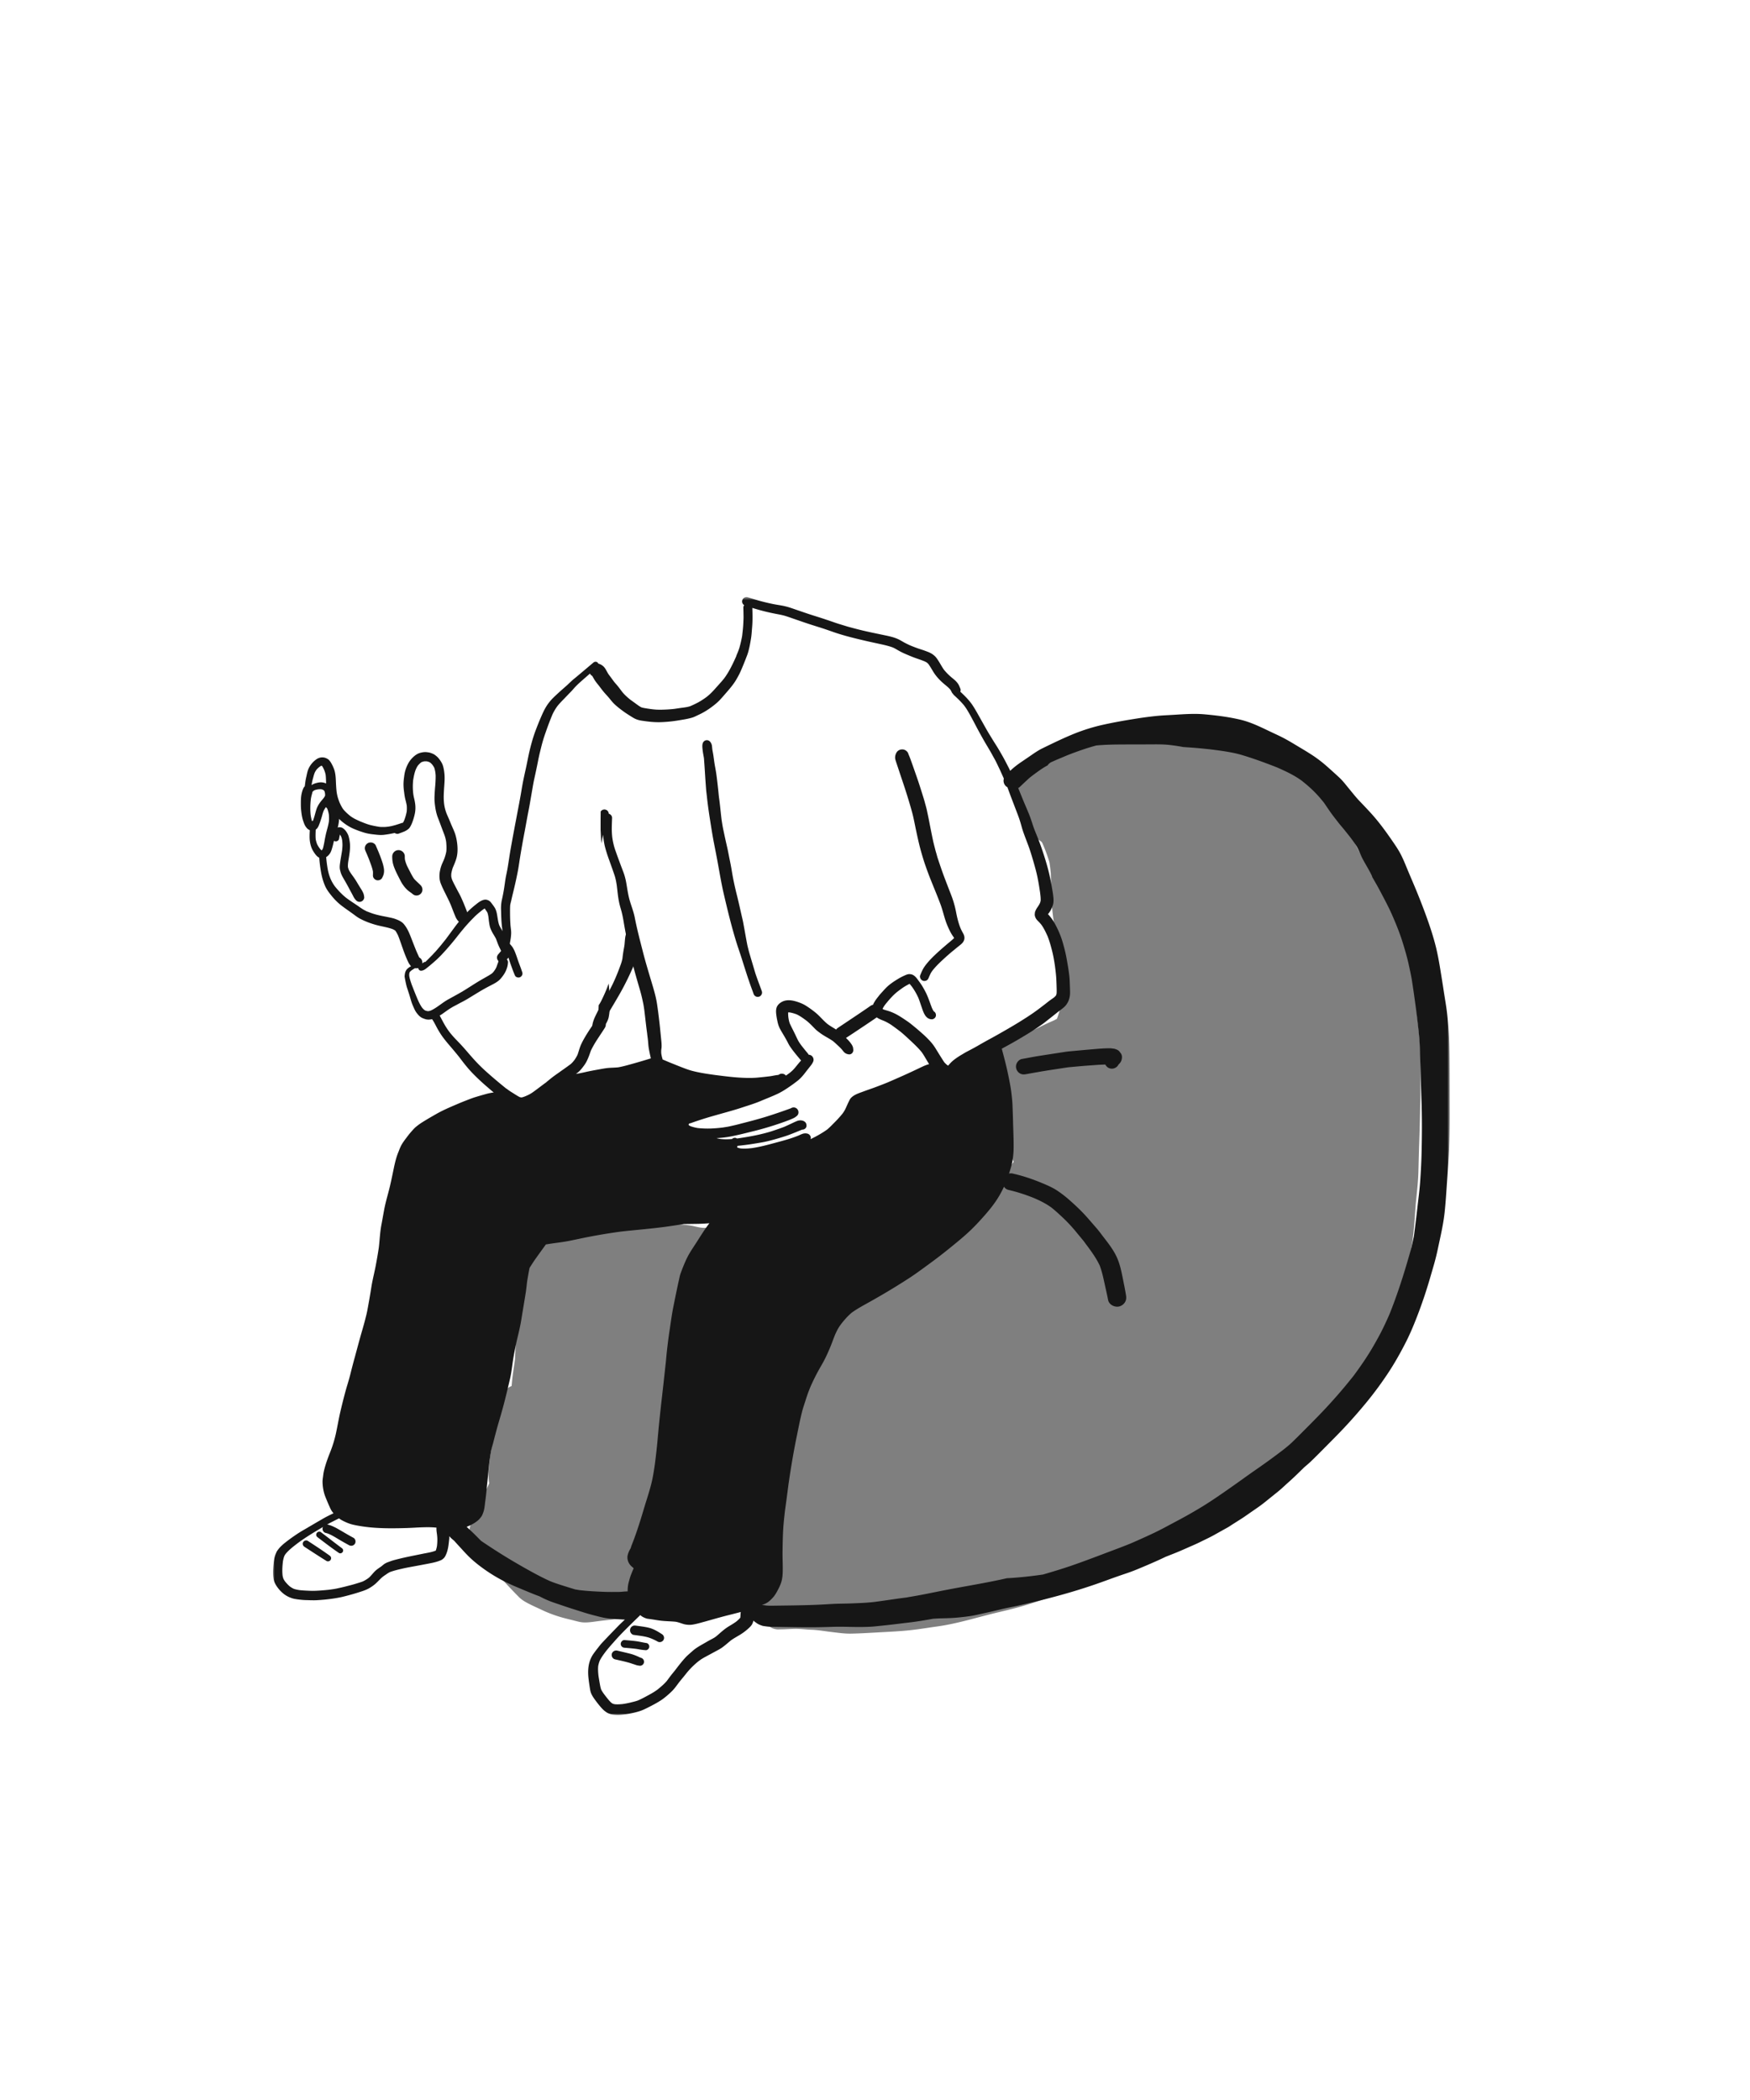 <svg width="500" height="600" xmlns="http://www.w3.org/2000/svg" xmlns:xlink="http://www.w3.org/1999/xlink"><defs><path id="a" d="M0 .579h336.207V320H0z"/></defs><g fill="none" fill-rule="evenodd"><path d="M326.394 207.913h-.26c-4.542 0-9.175.617-14.161 1.883-2.314.589-4.576 1.406-6.882 2.262a90.666 90.666 0 00-5.797 2.369c-2.75 1.25-5.885 2.902-8.292 5.686a7.227 7.227 0 00-1.035 2.827c-.315 1.822-.165 3.724.41 5.215a4.12 4.12 0 001.141 1.836c.036.712.124 1.399.257 2.034.383 1.817.81 3.227 1.853 5.051.267.462.695.84 1.108 1.207.178.158.355.315.518.477.279.277.58.535.894.764.201.147.407.284.61.422.28.189.557.377.823.581.079.113.155.227.232.348a45.795 45.795 0 012.012 5.442c.181 1.055.3 2.14.397 3.074.055 1.227.077 2.453.098 3.68.016.932.032 1.864.064 2.797.079 2.576.341 5.252.802 8.178.367 2.31.85 5.017 1.655 7.576.162.525.337 1.042.51 1.56.224.667.449 1.332.646 2.007.068.276.132.554.183.831.011.774-.009 1.603-.059 2.533a240.49 240.49 0 01-.696 6.182c-.153 1.205-.336 2.498-.635 3.793l-.05.19-.048.19a24.015 24.015 0 01-.705 2.17c-.575.356-1.23.637-1.863.91-.273.119-.542.235-.801.356-.694.323-1.38.66-2.068.996-1.02.5-2.076 1.017-3.136 1.479a41.692 41.692 0 00-3.349 1.627 7.2 7.2 0 00-1.059.713 2.279 2.279 0 00-1.135-.327c-.432 0-.828.15-1.178.446-1.203 1.023-1.903 2.422-2.269 4.54-.335 1.924-.245 3.958.257 5.726l.06.226.047.175c.424 1.945.946 3.864 1.535 5.992.076 1.222.153 2.447.251 3.667l.084 1.119c.11 1.49.223 3.032.428 4.528l.156 1.134.18 1.32c.068.47.15.941.231 1.41l.082.472c.25 1.47.548 3.015 1.183 4.321-1.108 1.623-2.49 3.078-3.71 4.361l-1.118 1.127c-1.505 1.514-3.061 3.078-4.474 4.726a168.848 168.848 0 01-4.48 5.004c-3.51 3.377-7.622 6.68-12.218 9.818-1.889 1.291-3.843 2.546-5.732 3.76l-.808.52c-2.07 1.33-3.992 2.823-6.113 4.493-1.908 1.507-3.807 3.087-5.643 4.617l-.624.518-.337.28c-1.408 1.17-2.737 2.276-3.984 3.59-.954 1.01-1.827 2.055-2.786 3.22-1.684 2.04-3.446 4.27-4.919 6.76-1.107 1.87-1.888 3.429-2.458 4.905-.67 1.746-1.143 3.681-1.523 5.237-.55 2.232-.94 4.55-1.318 6.795l-.261 1.536c-.574 3.335-.804 6.768-1.027 10.088l-.057.85c-.314 3.506-.725 7.298-1.292 11.93-.559 4.554-1.15 9.009-2.244 13.446l-.02.086.031-.083-.01-.003.187-.647c-.52 1.956-.982 3.925-1.443 5.893l-.54 2.286c-.561 1.796-1.37 3.5-2.086 4.956l.118-.187a12.729 12.729 0 00-1.108 3.176c-.464 2.216-.247 4.87.58 7.099.299.808 1.058 2.328 2.015 2.908.45.273.998.453 1.676.551a2.5 2.5 0 00.37.024c.104 0 .207-.004.311-.008l.302-.007a49.38 49.38 0 002.306-.08 58 58 0 011.802-.073l.346-.004c.853 0 1.716.07 2.552.14.648.053 1.297.106 1.947.129 1.294.043 2.605.223 3.874.398.591.082 1.182.163 1.773.233l1.047.126c1.417.174 2.884.355 4.348.355l.347-.004c2.108-.042 4.248-.162 6.318-.278l1.89-.105.44-.024c2.611-.135 5.311-.274 7.955-.549 1.757-.18 3.542-.447 5.268-.705.899-.134 1.796-.268 2.692-.39 3.964-.544 7.89-1.582 11.685-2.586 1.63-.43 3.259-.86 4.897-1.256l1.244-.298c2.315-.553 4.71-1.126 7.027-1.82 2.896-.861 5.806-1.85 8.621-2.807l1.105-.376 2.822-.963c1.659-.57 3.316-1.138 4.98-1.69 2.496-.826 4.971-1.82 7.367-2.78l1.037-.417c1.964-.784 3.935-1.658 5.844-2.502.793-.351 1.586-.703 2.38-1.048 2.366-1.034 4.806-2.007 7.167-2.948l1.147-.457c5.557-2.226 10.552-4.288 15.387-6.983a105.391 105.391 0 0014.313-9.598c4.585-3.65 8.906-7.823 13.207-12.757 1.81-2.072 3.64-4.367 5.594-7.015 1.6-2.157 2.913-4.557 4.184-6.878l.12-.221c2.811-5.157 4.842-9.196 6.582-13.092 1.761-3.937 3.37-8.22 4.92-13.097 1.3-4.091 2.178-8.357 3.029-12.481l.456-2.2c.886-4.235 1.188-8.616 1.482-12.853l.096-1.38c.075-.81.158-1.62.244-2.434.228-2.222.465-4.518.528-6.772l.079-3.02c.047-1.842.094-3.686.16-5.531.207-5.72.329-11.328.367-16.67.017-2.328.027-5.393-.051-8.462-.102-3.62-.494-7.268-.841-10.485l-.23-2.17a312.065 312.065 0 00-.687-6.148c-.325-2.594-.806-5.207-1.272-7.735l-.038-.202a67.319 67.319 0 00-.84-3.991c-.332-1.328-.707-2.741-1.31-4.145-.168-.395-.351-.787-.534-1.18l-.273-.587a311.99 311.99 0 01-1.25-2.752 208.07 208.07 0 00-2.281-4.934l-.236-.488c-.655-1.356-1.331-2.758-2.167-4.044a253.42 253.42 0 01-2.418-3.769c-1.298-2.061-2.547-4.281-3.933-6.984-1.2-2.443-2.44-4.967-3.925-7.29-1.361-2.117-2.942-3.988-4.702-5.563a124.47 124.47 0 00-1.336-1.165 75.454 75.454 0 01-1.966-1.736 573.409 573.409 0 01-3.066-2.847c-1.34-1.25-2.89-2.247-4.388-3.212-1.495-.959-3.06-1.86-4.574-2.732a153.482 153.482 0 01-3.15-1.845c-2.631-1.593-5.594-2.825-9.605-3.995-3.068-.895-5.408-1.496-7.59-1.946-2.944-.61-5.635-.996-8.225-1.178-3.041-.213-6.041-.258-8.574-.274M182.218 348.654c-.786 0-1.498.024-2.177.077-1.174.085-2.367.346-3.522.598l-.349.076a43.356 43.356 0 01-8.034.952c-.814.02-1.633.024-2.454.03-2.438.014-4.958.028-7.384.465-1.762.318-2.38.985-3.5 2.196a8.01 8.01 0 00-.512.612c-.312.414-.59.86-.85 1.362l-.094.183c-.546 1.045-1.11 2.128-1.497 3.271-.59 1.73-1.006 3.51-1.452 5.49l-.387 1.712c-.684 3.003-1.39 6.109-1.822 9.196a95.345 95.345 0 00-.836 8.984l-.052 1.123c-.049 1.128-.1 2.255-.158 3.382-.101.815-.22 1.628-.34 2.44-.19 1.3-.387 2.646-.508 3.978-.039.417-.077.83-.11 1.237-.766.237-1.386.75-1.838 1.51-1.042 1.856-1.26 2.73-1.737 4.647l-.132.533a31.39 31.39 0 00-.295 1.268c-.214 1.044-.387 2.096-.562 3.147l-.189 1.13a158.814 158.814 0 01-.576 3.154c-.402 2.133-.82 4.336-1.045 6.546-.2 2.015-.354 3.98-.025 5.858-.379.867-.785 1.673-1.19 2.48l-.75 1.497c-1.028 2.09-1.987 4.262-2.913 6.362l-.175.4a13.39 13.39 0 00-.735 4.501c0 1.835.27 4.389 1.56 6.147.51.871 1.27 1.366 2.254 1.473.757 0 1.404-.362 1.981-1.105.377 1.153.875 2.136 1.5 3.004.114.156.236.306.359.456l.253.316a50.056 50.056 0 002.833 3.3 161.167 161.167 0 003.463 3.618c.496.5 1.073.941 1.764 1.346 1.145.671 2.373 1.236 3.561 1.783.439.203.877.404 1.311.612a35.957 35.957 0 004.92 1.9c1.214.376 2.475.68 3.695.975.29.07.534.135.779.2.881.23 1.79.472 2.717.485l.156.001c1.029 0 2.066-.142 3.068-.28l.399-.054a136.2 136.2 0 013.185-.379l.7-.078c.452-.052.894-.133 1.34-.214.599-.11 1.953-.478 2.5-.936.97-.82 1.616-1.741 2.12-2.533.217-.347.413-.7.61-1.059l.273-.502c.52-.954 1.06-1.94 1.362-2.995.384-1.326.74-2.753 1.152-4.626.162-.752.32-1.502.477-2.255.286-1.372.573-2.744.895-4.109l.073-.274c.463-1.743.943-3.548 1.344-5.34l.068-.309c.48-2.159.977-4.39 1.527-6.57l-.283 1.017c.93-3.655 1.735-7.47 2.411-11.353.588-3.355 1.015-6.788 1.428-10.107l.185-1.493c.129-1.028.266-2.054.403-3.082.425-3.18.865-6.467 1.027-9.729.045-.967.073-1.934.101-2.901.03-1.062.06-2.125.116-3.188.098-1.831.213-3.658.336-5.487.185-2.027.38-3.578.631-5.031l.172-1.005c.247-1.456.502-2.962.835-4.415.758-2.64 1.73-5.25 2.67-7.775l.486-1.312.406-1.092c.466-1.25.93-2.498 1.357-3.766l.303-.91c.402-1.217.818-2.473 1.36-3.667a13.2 13.2 0 01.51-.792c.05-.012.102-.03.154-.051.678-.272 1.104-.88 1.264-1.805.102-.598.078-1.976-.437-2.61a.886.886 0 00-.673-.352h-.003c-.443 0-.817.314-1.166.635-.21.027-.426.04-.643.04-.833 0-1.682-.193-2.503-.38a27.75 27.75 0 00-.943-.205c-1.3-.254-2.648-.349-3.95-.44-.858-.062-1.715-.122-2.565-.225-.738-.092-1.472-.221-2.207-.35a57.979 57.979 0 00-1.5-.252c-1.24-.187-2.517-.233-3.752-.278l-.118-.004a33.35 33.35 0 00-1.411-.03" fill="#7F7F7F"/><path d="M272.764 268.251a.765.765 0 01.015.113l-.015-.113M256.13 215.04c-.355.626-.49 1.373-.286 2.071.051.179.106.348.162.523.136.416.277.829.413 1.246.303.905.605 1.815.907 2.725.55 1.645 1.113 3.286 1.632 4.945a147.84 147.84 0 011.645 5.539c.447 1.654.745 3.355 1.103 5.03.392 1.837.784 3.673 1.27 5.489.255.944.528 1.88.813 2.814.277.928.606 1.838.925 2.752 1.227 3.473 2.752 6.832 4.03 10.285.6 1.62.959 3.32 1.538 4.944a24.07 24.07 0 001.197 2.76c.183.36.392.705.609 1.045.164.262.357.52.525.787-.518.55-1.14 1.025-1.71 1.505-.681.579-1.363 1.157-2.031 1.748a53.777 53.777 0 00-1.925 1.768c-.862.83-1.676 1.68-2.408 2.628-.363.472-.694.952-.958 1.488-.256.502-.46 1.028-.674 1.548-.123.297-.03.71.129.974a1.258 1.258 0 001.725.45c.31-.178.452-.434.583-.753.018-.041.034-.084.05-.125.158-.36.317-.722.491-1.069.226-.447.537-.847.84-1.237-.064.084-.133.17-.196.254 1.158-1.44 2.521-2.665 3.885-3.907a51.706 51.706 0 012.194-1.863c.383-.319.767-.636 1.155-.948.651-.526 1.38-.994 1.678-1.823.162-.45.144-.949-.008-1.403-.116-.34-.311-.655-.482-.97a16.023 16.023 0 01-.499-1.02c-.603-1.476-.973-3-1.274-4.562a27.934 27.934 0 00-1.337-4.753c-.686-1.786-1.385-3.564-2.058-5.353-.664-1.773-1.265-3.564-1.861-5.358-.132-.387-.226-.786-.337-1.177-.128-.446-.269-.893-.379-1.343-.217-.856-.451-1.71-.635-2.573-.4-1.892-.775-3.788-1.141-5.689-.18-.936-.384-1.87-.58-2.806-.175-.82-.417-1.629-.634-2.437-.218-.828-.487-1.649-.742-2.47-.273-.867-.545-1.739-.827-2.602-.485-1.496-1.017-2.975-1.533-4.46-.234-.672-.473-1.343-.711-2.01-.26-.719-.51-1.433-.833-2.123-.002-.013-.006-.025-.007-.038-.14-.625-.707-1.143-1.312-1.31a1.878 1.878 0 00-.484-.062c-.659 0-1.31.34-1.637.926m-151.451 28.656l.133.32a31.932 31.932 0 01-.133-.32m.38-2.768a1.661 1.661 0 00-.767.995c-.133.472-.022.854.165 1.284.13.293.256.581.382.874.252.605.51 1.207.734 1.82.364.999.775 2.012.98 3.063.027.382.015.765 0 1.148-.03.62.452 1.198 1.035 1.36.588.157 1.308-.093 1.594-.65.08-.15.15-.299.221-.451.183-.408.277-.774.315-1.22.065-.66-.08-1.344-.238-1.982-.144-.587-.345-1.156-.546-1.726-.468-1.33-1.026-2.628-1.593-3.92-.166-.37-.622-.66-.997-.765a1.72 1.72 0 00-.438-.058c-.298 0-.591.076-.848.228m11.232 6.445l.048.113-.047-.113m-4.226-2.693c-.008.566.034 1.14.137 1.697.114.616.315 1.195.55 1.778.472 1.173 1.064 2.275 1.64 3.401a9.862 9.862 0 001.857 2.585c.4.396.892.715 1.354 1.052l.197.168c.353.302.724.498 1.205.498.447 0 .882-.179 1.202-.498.668-.667.635-1.726 0-2.398-.614-.648-1.312-1.202-1.899-1.876-.41-.588-.74-1.214-1.07-1.857-.344-.67-.703-1.323-1.012-2.011a9.707 9.707 0 01-.534-1.644 7.867 7.867 0 01-.035-.895c.013-.973-.831-1.789-1.797-1.789-.99 0-1.777.816-1.795 1.79m93.362-16.84c.008.062.017.124.023.188a89.037 89.037 0 00-.023-.188m-4.646-15.467c-.161.488-.118 1.033-.072 1.534.052.553.132 1.102.23 1.646.064.35.127.702.188 1.055.075 1.049.154 2.098.222 3.15.08 1.237.152 2.475.242 3.716.05.655.098 1.313.145 1.969.047.646.136 1.292.21 1.938.241 2.292.56 4.58.923 6.858.366 2.343.733 4.69 1.193 7.015a349.35 349.35 0 011.415 7.492c.4 2.237.804 4.472 1.32 6.684 1.112 4.766 2.258 9.52 3.724 14.188.337 1.062.702 2.117 1.052 3.172.362 1.088.694 2.185 1.044 3.278.366 1.138.728 2.282 1.107 3.418.086.253.175.506.266.758.01.034.022.068.033.1.204.613.417 1.225.639 1.833.183.51.387 1.016.561 1.535.022.069.043.136.073.2a1.245 1.245 0 00.865.863c.396.106.924.008 1.201-.319.163-.195.248-.298.32-.544a1.246 1.246 0 00-.017-.706c-.035-.102-.073-.204-.111-.306-.103-.272-.2-.549-.302-.82-.175-.494-.362-.987-.545-1.476a88.064 88.064 0 01-.85-2.397c-.182-.596-.358-1.194-.535-1.79-.32-1.08-.647-2.165-.964-3.249-.165-.561-.34-1.127-.48-1.697-.132-.552-.29-1.105-.396-1.662-.23-1.182-.44-2.368-.653-3.554-.102-.591-.208-1.178-.32-1.765-.102-.548-.191-1.101-.319-1.646-.54-2.283-1.022-4.583-1.593-6.862-.58-2.296-1.095-4.609-1.478-6.946a72.25 72.25 0 00-.618-3.326c-.234-1.117-.43-2.24-.677-3.354-.316-1.394-.635-2.79-.929-4.193-.145-.688-.298-1.372-.422-2.066-.12-.675-.221-1.348-.325-2.022-.256-2.117-.426-4.245-.736-6.358-.083-.715-.14-1.435-.221-2.151-.094-.864-.188-1.731-.294-2.59-.11-.905-.218-1.815-.375-2.717-.145-.845-.315-1.692-.438-2.546l.006.063c-.086-.653-.175-1.308-.271-1.96-.085-.583-.213-1.163-.302-1.746l-.06-.591c-.021-.23-.043-.511-.115-.736a2.635 2.635 0 00-.324-.66c-.243-.366-.61-.603-1.057-.603-.566 0-1.005.373-1.18.893m115.434 87.146c-.937.021-1.884.088-2.816.165-2.148.178-4.295.37-6.437.57-.9.085-1.807.148-2.701.288-1.108.171-2.215.345-3.324.515-1.282.2-2.56.395-3.837.596-1.726.267-3.443.608-5.164.923-.55.097-1.07.565-1.346 1.033a2.255 2.255 0 00-.226 1.73c.154.565.532 1.05 1.035 1.348.558.323 1.12.336 1.738.225 2.425-.442 4.84-.868 7.277-1.242l4.749-.726c1.78-.158 3.555-.336 5.335-.468l3.152-.23c.524-.038 1.057-.05 1.581-.077l.578-.023c.026.056.056.11.086.164.269.463.72.808 1.24.952.957.262 2.021-.223 2.435-1.108.23-.22.452-.44.62-.728.41-.698.549-1.786.043-2.475-.15-.204-.308-.409-.465-.608-.393-.387-.86-.544-1.372-.697a17.41 17.41 0 00-.972-.123 4.598 4.598 0 00-.476-.023c-.246 0-.493.014-.733.018" fill="#161616"/><g transform="translate(78 170)"><mask id="b" fill="#fff"><use xlink:href="#a"/></mask><path d="M120.108 294.137c.92-.17 1.857-.425 2.662-.655l.401-.106 1.087-.302 1.073-.302c1.466-.412 3.127-.884 4.784-1.296l.443-.111.614-.154c.83-.212 1.657-.42 2.484-.64-.043.207-.056.399-.07.59l-.007.128a23.72 23.72 0 01-.064.918 9.2 9.2 0 01-1.129 1.08c-.396.293-.81.565-1.231.825l-.38.229c-.4.238-.8.48-1.189.749-.731.51-1.44 1.122-2.056 1.662-.342.302-.686.6-1.037.884-.43.302-.89.558-1.448.842-.425.22-.843.46-1.26.702l-.397.23-.502.288c-1.028.583-2.092 1.19-3 1.998l-.502.443-.18.157c-.247.217-.489.434-.728.65-.396.371-.78.78-1.244 1.315-.87 1.02-1.683 2.083-2.377 2.997l-.49.603a29.26 29.26 0 00-.792.995c-.196.251-.384.506-.572.762l-.451.612c-.787.939-1.7 1.7-2.722 2.534-.72.519-1.534 1.02-2.573 1.577-1.023.557-1.942 1.05-2.923 1.484-.579.217-1.193.366-1.788.51l-.47.12c-.694.165-1.41.3-2.13.408-.596.063-1.081.093-1.53.093-.23 0-.463-.009-.698-.026a4.321 4.321 0 01-.634-.157 7.565 7.565 0 01-.367-.234c-.498-.43-.92-.96-1.334-1.475l-.243-.306c-.545-.706-1.035-1.344-1.375-2.028-.205-.574-.306-1.187-.409-1.773l-.069-.387c-.101-.59-.204-1.182-.293-1.777-.09-.834-.171-1.816-.078-2.794.087-.471.219-.94.418-1.475.49-1.003 1.185-1.926 1.853-2.815a57.43 57.43 0 012.042-2.389l.362-.412a70.822 70.822 0 012.347-2.525 269.626 269.626 0 014.315-4.262l.682-.667c.11.107.25.212.392.315.409.298.852.472 1.27.624.272.098.6.137.881.167l.316.042c.37.052.737.107 1.108.166a48.13 48.13 0 001.67.256c.813.105 1.63.152 2.538.199.661.034 1.312.068 1.956.136.523.094 1.005.251 1.517.421l.37.123c.28.09.443.14.61.179.204.046.379.073.591.102a5.948 5.948 0 001.956-.047zm-109.965-9.642l-.196-.013-.345-.013a35.52 35.52 0 01-2.032-.15c-.537-.084-1.112-.19-1.666-.386a7.576 7.576 0 01-1.069-.642c-.43-.357-.844-.783-1.342-1.381-.23-.315-.4-.591-.532-.868a6.947 6.947 0 01-.222-.859c-.123-1.14-.098-2.368.085-3.983a8.185 8.185 0 01.396-1.59 4.43 4.43 0 01.388-.643c.908-1.097 2.062-1.99 3.178-2.852l.222-.171c1.882-1.403 3.915-2.657 5.474-3.597a292.962 292.962 0 013.349-1.977c.277-.157.557-.302.839-.446l.192-.103.263-.131.257-.128c.49-.25.984-.497 1.482-.743.34.263.702.488 1.065.671 1.052.536 1.925.88 2.748 1.084.95.234 1.921.396 2.829.536 2.44.37 5.095.544 8.354.544 1.444 0 2.888-.03 4.329-.072.77-.026 1.546-.064 2.326-.106a65.92 65.92 0 013.625-.128c.86 0 1.636.03 2.376.103l.188.012c-.038.553.038 1.16.107 1.645.034.239.06.433.08.63.099.884.086 1.853-.038 2.968a8.893 8.893 0 01-.34 1.318c-.886.365-1.823.544-2.73.718-.35.063-.628.114-.905.174l-1.703.344-.503.102c-.63.128-1.26.255-1.891.388a79.398 79.398 0 00-4.146.982c-.498.127-.992.31-1.47.484l-.277.107a4.516 4.516 0 00-1.073.527c-.175.12-.337.255-.503.391l-.243.208c-.174.128-.349.25-.528.375-.567.39-1.129.781-1.593 1.279-.123.132-.24.268-.358.4l-.17.19c-.32.375-.686.8-1.1 1.149-.596.43-1.12.749-1.657 1-.515.2-1.053.36-1.59.523l-.57.174c-.784.241-1.58.442-2.377.638l-.192.054a72.02 72.02 0 01-2.684.626c-.588.127-1.188.208-1.78.293l-.234.03-.376.05c-1.29.129-2.744.265-4.192.294h-.145l-.136.004c-.413 0-.83-.017-1.244-.033zm50.79-27.956l.09-.9c.068-.728.136-1.45.221-2.178.107-.931.196-1.866.282-2.801.098-1.064.196-2.123.323-3.18.128-.873.256-1.736.4-2.599.116-.68.307-1.378.465-1.938.077-.273.154-.545.222-.817.583-2.262 1.077-4.146 1.644-6.067.69-2.33 1.214-4.217 1.65-5.94a318.78 318.78 0 001.507-6.262c.28-1.242.46-2.522.631-3.758.11-.796.213-1.536.336-2.267.32-1.922.742-3.963 1.291-6.224.24-.987.46-1.974.664-2.969.137-.662.248-1.33.354-1.998l.047-.28.14-.885.337-2.015.081-.502c.188-1.122.37-2.244.554-3.371.119-.718.2-1.441.286-2.164l.02-.196.107-.943c.18-1.106.421-2.57.716-4.019l.315-.502c.498-.778.946-1.479 1.435-2.16a584.465 584.465 0 012.914-4.047 83.166 83.166 0 012.229-.344c1.934-.256 3.314-.446 4.797-.749.703-.145 1.402-.288 2.104-.437a162.072 162.072 0 0112.296-2.143c1.644-.188 3.3-.353 4.959-.514 2.641-.26 5.022-.499 7.429-.813 1.678-.226 3.485-.498 5.62-.837 1.129-.005 2.257-.026 3.386-.043l.682-.008a47.866 47.866 0 003.216-.175 32.41 32.41 0 00-.843 1.144c-.81 1.14-1.593 2.372-2.288 3.46-.353.558-.711 1.12-1.078 1.676l-.341.523c-.412.63-.826 1.263-1.2 1.918-.414.71-.801 1.484-1.19 2.376a51.492 51.492 0 00-1.298 3.278c-.176.493-.282 1.008-.389 1.501l-.11.502c-.12.523-.234 1.05-.346 1.577a456.594 456.594 0 00-1.299 6.365c-.28 1.442-.498 2.934-.69 4.252l-.017.11c-.081.557-.162 1.119-.247 1.68a146.463 146.463 0 00-.865 6.755c-.05.486-.098.97-.14 1.454a68.486 68.486 0 01-.159 1.629c-.085.744-.165 1.489-.246 2.232l-.123 1.122a956.711 956.711 0 01-.585 5.252 748.388 748.388 0 00-.825 7.525c-.197 1.91-.371 3.826-.542 5.744l-.068.749a192.577 192.577 0 01-.554 4.932l-.094.794-.016.115c-.243 1.689-.546 3.793-1.04 5.762-.375 1.496-.84 2.997-1.29 4.451l-.057.179-.404 1.292-.443 1.467-.183.607a151.933 151.933 0 01-1.265 4.079c-.52 1.577-1.138 3.404-1.854 5.186-.11.28-.217.566-.311.854a1.99 1.99 0 00-.068.286c-.46.74-.762 1.454-.895 2.109-.195.952.14 2.066.853 2.835.17.183.357.349.55.515.114.094.22.19.327.293l-.068.15a53.865 53.865 0 00-.81 2.01c-.144.4-.26.817-.374 1.225l-.094.34c-.286 1.008-.4 1.947-.362 2.874l-.81.043-.562.046-.132.012c-.35.03-.695.065-1.035.065l-.626.004c-.474.004-.947.004-1.42.004-.634 0-1.264-.004-1.895-.026-2.94-.105-5.168-.254-7.217-.488-.448-.068-.899-.14-1.346-.221l-2.407-.745-.158-.05-.137-.042c-1.448-.452-2.943-.92-4.374-1.494-2.058-.917-4.06-1.998-5.773-2.937a188.498 188.498 0 01-6.22-3.593 175.97 175.97 0 01-7.796-5.017l-1.424-1.441c-.608-.62-1.247-1.216-1.886-1.816l-.141-.131-.66-.617.374-.14.384-.175a11.18 11.18 0 001.38-.718c.38-.239.72-.485 1.045-.748.409-.332.72-.74 1.017-1.135.2-.256.333-.609.44-.894l.054-.14c.14-.34.243-.701.328-1.139.081-.392.132-.796.18-1.19l.046-.353-.034.118c.157-1.054.29-2.121.396-3.176zm58.442-105.645a96.352 96.352 0 015.21-1.71c1.146-.336 2.297-.659 3.443-.982l.264-.076 1.035-.29c1.598-.45 3.144-.888 4.673-1.398.422-.14.844-.277 1.265-.413l.116-.034c1.057-.345 2.155-.702 3.207-1.114.393-.153.78-.315 1.164-.48l.916-.379c1.044-.425 2.228-.906 3.357-1.428 1.431-.66 2.77-1.565 3.915-2.36a44.572 44.572 0 001.98-1.471c.593-.464 1.092-1.013 1.462-1.441.277-.315.528-.647.785-.979l.076-.097c.179-.234.358-.468.545-.698l.179-.225.175-.225.277-.353c.353-.446.647-.812.83-1.233.128-.212.196-.46.196-.723 0-.378-.157-.749-.426-1.02a1.411 1.411 0 00-.98-.413 1.554 1.554 0 00-.255-.4 94.05 94.05 0 01-1.849-2.286c-.346-.482-.67-.936-.925-1.416a56.226 56.226 0 01-.694-1.437l-.157-.332c-.15-.306-.3-.613-.452-.914l-.196-.396a43.179 43.179 0 01-.856-1.748c-.217-.582-.324-1.202-.4-1.73a8.712 8.712 0 01-.065-1.433l.217-.004c.08 0 .163.004.243.009.618.106 1.27.29 1.99.561 1.027.493 1.972 1.194 2.807 1.816.558.455 1.121.973 1.76 1.636l.119.124.15.148c.19.196.382.392.578.583.354.34.754.638 1.142.922l.12.09c.605.454 1.26.838 1.9 1.212.58.33 1.205.697 1.789 1.11.426.347.826.726 1.231 1.105l.154.14c.447.413.915.855 1.307 1.34.188.246.34.445.524.62.358.345.882.557 1.432.583.686 0 1.124-.591 1.142-1.14.007-.31-.04-.608-.09-.88a1.35 1.35 0 00-.132-.344l-.102-.218a1.27 1.27 0 00-.158-.263 8.792 8.792 0 00-.975-1.225l-.627-.633c1.602-1.033 3.2-2.1 4.797-3.172l.729-.484.485-.328.972-.654 1.095-.74.217-.154.102-.071c.137-.094.269-.188.405-.277.103.094.23.179.366.255.499.29 1.053.506 1.538.697l.197.081c.766.34 1.507.756 2.257 1.276a87.077 87.077 0 012.168 1.603l.18.132c.962.782 1.896 1.653 2.799 2.495l.221.208c1.116 1.042 2.193 2.075 3.102 3.194.434.607.825 1.267 1.2 1.905l.086.14c.213.366.426.727.643 1.08l.072.118.116.188c-.874.216-1.713.616-2.526 1.003-1.13.544-2.199 1.042-3.272 1.54-1.977.913-4.018 1.797-5.812 2.575l-.25.111a142.46 142.46 0 01-3.668 1.42c-.534.196-1.07.387-1.607.574-.61.213-1.214.43-1.815.655l-.38.14c-.693.251-1.481.536-2.167.965a4.443 4.443 0 00-.8.643c-.235.238-.39.54-.534.832-.188.37-.332.673-.472.979l-.244.548c-.136.31-.272.62-.426.927-.247.49-.557.936-.805 1.27a30.635 30.635 0 01-2.066 2.293l-.529.536c-.49.501-1.102 1.126-1.741 1.657-1.352.97-2.872 1.85-4.78 2.773.145-.293.118-.625-.056-.94a1.273 1.273 0 00-.796-.646 2.565 2.565 0 00-.619-.08c-.293 0-.583.055-.86.157-.268.097-.524.212-.784.33l-.332.15c-1.95.787-3.949 1.343-5.67 1.803l-.993.267c-2.14.58-4.345 1.178-6.595 1.501-.886.107-1.559.15-2.19.15-.35 0-.698-.014-1.043-.047a5.028 5.028 0 01-.853-.226l-.19-.106.063-.17.085-.247c.239-.017.494-.047.75-.077l.255-.025.648-.077a64.897 64.897 0 001.942-.255l.52-.08.32-.051c1.048-.166 2.1-.332 3.143-.536 1.368-.276 2.727-.655 3.89-.995l.213-.06c1.04-.31 2.11-.629 3.136-1.016 1.112-.425 2.215-.87 3.31-1.33l.12-.047.179-.08c.016 0 .033.003.05.003.359 0 .682-.136.913-.374.217-.22.322-.497.31-.807-.013-.417-.127-.715-.366-.957-.256-.256-.537-.37-.802-.45a6.621 6.621 0 00-.583-.073c-.175.017-.34.038-.512.064-.26.047-.501.152-.736.255-.447.187-.809.36-1.175.54l-.103.046c-.72.34-1.44.667-2.165.99a80.416 80.416 0 01-3.174 1.107l-.22.076c-1.177.387-2.4.689-3.452.94-2.322.531-4.729.909-6.568 1.178a.862.862 0 00-.316-.145.982.982 0 00-.303-.047c-.204 0-.404.056-.579.157a1.35 1.35 0 00-.234.187c-.55.038-1.112.064-1.679.064-.639 0-1.214-.03-1.75-.098a6.635 6.635 0 01-.997-.23 31.578 31.578 0 003.186-.322c1.304-.204 2.544-.49 3.91-.812.9-.213 1.795-.434 2.689-.659l1.095-.268a89.168 89.168 0 007.145-2.122 60.093 60.093 0 002.248-.803c.449-.166.891-.34 1.325-.536l.137-.06a5.86 5.86 0 00.375-.174c.31-.161.605-.37.903-.638.443-.4.54-1.144.217-1.688a1.386 1.386 0 00-.83-.638 1.066 1.066 0 00-.346-.05c-.234 0-.472.063-.728.19l-.123.074a161.465 161.465 0 01-6.978 2.376c-2.454.76-4.985 1.411-7.435 2.036l-.25.069a55.47 55.47 0 01-2.225.53l-.43.099c-.251.055-.499.11-.745.153l-.644.101-.643.107a42.05 42.05 0 01-3.426.29 27.319 27.319 0 01-3.808-.136 11.321 11.321 0 01-2.04-.528c-.18-.094-.316-.161-.448-.246l-.077-.094-.03-.158a.659.659 0 01.154-.22l.11-.103c0 .004-.009.009-.004.009 0 .004-.005.008-.005.008.125-.004.248-.029.38-.071zm-73.536-45.902l.145-.128.384-.336c.34-.293.664-.608.984-.923l.32-.314c.297-.289.579-.595.856-.901l.08-.085.2-.217.12-.132c.315-.345.63-.689.933-1.041a80.673 80.673 0 002.267-2.7l.29-.37.132-.166a82.302 82.302 0 011.797-2.228 48.063 48.063 0 012.616-2.895l.439-.447.221-.225c.141-.145.29-.276.439-.412l.315-.281a21.35 21.35 0 011.061-.876l.264-.213a8.64 8.64 0 01.802-.548l.076.153.107.161.17.247a6.8 6.8 0 01.409.638c.145.416.226.855.286 1.225l.054.459c.051.467.103.901.171 1.33.09.595.187 1.089.383 1.57.235.569.494 1.084.797 1.572.316.523.553.91.754 1.318l.213.565.06.154.051.14c.094.255.183.506.286.752.174.435.374.852.579 1.267l.273.575-.226.297-.123.14c-.137.162-.277.324-.423.485-.272.311-.404.629-.404.983 0 .365.148.722.404.977 0 .21-.055.345-.106.493a8.2 8.2 0 00-.17.446c-.09.273-.184.541-.286.81a5.202 5.202 0 01-.282.548c-.152.259-.322.5-.498.734a4.28 4.28 0 01-.485.52c-.63.446-1.295.82-2.032 1.233l-.606.344a74.485 74.485 0 00-3.033 1.845l-.757.48-.206.128c-.639.408-1.278.816-1.933 1.203-.559.327-1.13.642-1.696.957l-.367.204-.954.527-.447.247c-.286.152-.571.31-.852.476-.413.247-.81.515-1.202.791l-.639.455c-.847.607-1.725 1.238-2.7 1.696a3.8 3.8 0 01-.69.191h-.3a3.84 3.84 0 01-.672-.178 3.776 3.776 0 01-.268-.166 5.7 5.7 0 01-.593-.6c-.579-.803-1.018-1.755-1.372-2.576a112.147 112.147 0 01-1.227-3.031l-.08-.209-.047-.114c-.17-.43-.333-.85-.474-1.289-.183-.553-.391-1.198-.498-1.862a4.346 4.346 0 01-.004-.608c.026-.136.055-.28.098-.42-.008-.01.022-.065.055-.107a3.08 3.08 0 01.405-.404c.35-.255.72-.485 1.086-.701.103.025.214.034.329.034.2 0 .396-.03.579-.081.013.034.026.08.042.145.125.382.41.607.742.624.703 0 1.227-.412 1.687-.778v-.017l.009.009a43.898 43.898 0 001.882-1.569zm-31.964-32.02a4.21 4.21 0 01-.494-.523 7.457 7.457 0 01-.792-1.288 8.16 8.16 0 01-.384-1.356c-.072-.693-.05-1.386-.03-2.062l.013-.404c0-.107.009-.212.021-.315.192-.123.366-.298.525-.519.23-.323.375-.7.519-1.088l.06-.153c.243-.655.438-1.26.61-1.846l.033-.114c.154-.566.307-1.115.512-1.641a7.32 7.32 0 01.643-1.063.62.62 0 00.242.213c.069.11.137.225.2.352a9.11 9.11 0 01.41 1.595c.059.731.063 1.347.009 1.947a17.618 17.618 0 01-.402 1.845c-.186.702-.349 1.293-.485 1.893a36.683 36.683 0 00-.4 2.07c-.052.314-.12.625-.188.935-.085.4-.157.727-.268 1.046a2.64 2.64 0 01-.213.345c-.04.047-.085.09-.132.136-.004 0-.009-.004-.009-.004zm-3.114-10.11c-.153-1.442-.132-2.989.06-4.605.06-.357.132-.732.23-1.093.063-.23.127-.464.183-.697l.03-.124.03-.118c.09-.09.19-.183.298-.272.114-.08.23-.15.353-.208a5.1 5.1 0 01.988-.226c.183-.017.367-.03.55-.03.085 0 .171 0 .252.009.174.03.332.076.498.14.098.051.192.11.286.174l.08.08c.039.056.081.125.12.197.06.178.102.361.136.548.022.204.038.408.034.62-.012.06-.03.116-.05.18a5.853 5.853 0 01-.355.565 33.7 33.7 0 01-.392.471c-.285.341-.515.618-.728.92-.465.666-.789 1.304-.988 1.946-.128.408-.239.817-.35 1.225l-.175.629c-.127.45-.277.894-.438 1.331a.652.652 0 00-.264.08c-.2-.582-.308-1.21-.388-1.742zm.298-8.836l.137-.714c.063-.314.148-.629.238-.944l.115-.43c.098-.395.222-.79.371-1.173.128-.268.289-.54.498-.846.235-.272.499-.526.81-.773.161-.12.324-.234.494-.332l.136-.043.158.077c.294.43.49.871.651 1.25.171.442.3.872.38 1.305.08.749.102 1.5.123 2.339l.004.14a.59.59 0 00-.238-.128 3.514 3.514 0 00-1.538-.217 5.257 5.257 0 00-.881.154c-.58.136-1.075.34-1.513.629l.055-.294zM35.871 68.19c.52-.183 1.035-.37 1.546-.578a4.789 4.789 0 001.326-.812c.315-.28.532-.698.689-1.004.277-.54.478-1.13.627-1.585a19.1 19.1 0 00.42-1.523 8.5 8.5 0 00.137-3.04 15.775 15.775 0 00-.328-1.687 11.256 11.256 0 01-.213-1.174 17.225 17.225 0 01-.025-3.911c.157-.962.35-1.986.724-2.969.157-.361.35-.781.622-1.169a7.93 7.93 0 01.856-.863c.078-.05.154-.098.235-.14.234-.085.469-.153.715-.208.129-.004.26-.009.388-.009.115 0 .23 0 .34.009.226.042.44.102.657.183.132.063.264.14.392.225.2.179.388.37.562.574.197.272.376.548.533.845.158.46.247.932.315 1.332.026.225.051.455.069.689.025.34.016.684.008 1.024l-.004.191a32.814 32.814 0 01-.132 2.135 51.02 51.02 0 00-.158 2.304c-.034.718-.06 1.485.022 2.262.132 1.306.34 2.836.915 4.315.179.464.358.932.533 1.4l.213.57c.243.658.49 1.318.741 1.972l.052.136c.174.446.349.898.494 1.356.136.439.242.91.331 1.438.107 1.104.124 1.956.051 2.768-.145.807-.382 1.61-.753 2.53l-.132.292c-.183.405-.367.809-.52 1.224-.157.44-.29.92-.392 1.43-.286 1.356-.21 2.649.221 3.74.443 1.115.989 2.203 1.517 3.258.448.901.865 1.738 1.23 2.58.206.485.393.974.58 1.463l.218.57c.221.565.451 1.13.69 1.688a4.2 4.2 0 00.924 1.33l-.383.481c-.366.464-.715.935-1.065 1.412l-.175.233-.507.689c-.54.74-1.077 1.467-1.618 2.194l-.635.787-.626.782c-.333.408-.677.812-1.023 1.208l-.447.518a9.658 9.658 0 01-.414.455l-.29.302-.127.14c-.17.191-.34.379-.52.553l-.63.633-.136.14c-.32.324-.644.651-.976.962h-.072c-.154 0-.222.017-.282.06-.115.08-.238.156-.362.234l-.21.131c.048-.06.06-.14.06-.256 0-.424-.174-.845-.476-1.151a1.642 1.642 0 00-.392-.285c-.115-.217-.217-.45-.324-.685l-.072-.157c-.17-.37-.337-.74-.494-1.114-.443-1.089-.87-2.181-1.292-3.279-.554-1.432-1.073-2.784-1.946-3.94a5.989 5.989 0 00-.494-.596 3.51 3.51 0 00-.478-.387l-.136-.098a2.61 2.61 0 00-.264-.153c-.46-.263-.882-.42-1.252-.56-.554-.217-1.13-.341-1.683-.46l-.111-.022a81.363 81.363 0 00-1.925-.386 34.906 34.906 0 01-2.003-.468c-.92-.242-1.802-.595-2.386-.837l.107.085c-.503-.255-1.006-.493-1.475-.791a23.237 23.237 0 01-1.005-.68l-.524-.366-.673-.451-.098-.063a52.536 52.536 0 01-2.364-1.637c-1.108-.89-2.148-1.939-3.174-3.219-.498-.646-.938-1.407-1.338-2.326a12.946 12.946 0 01-.566-1.742c-.171-.673-.281-1.387-.375-2.016-.107-.757-.2-1.548-.264-2.338.293-.167.579-.417.827-.72.14-.17.268-.343.378-.54.073-.114.124-.245.179-.377l.082-.2c.045-.119.085-.247.123-.375l.047-.144c.059-.191.114-.383.166-.57l.06-.22c.08-.302.152-.605.22-.91l.155-.634a.51.51 0 00.264.153c.089.021.161.034.234.034.41 0 .868-.263.946-.706l.03-.166c.063-.374.131-.735.242-1.084.157.272.277.502.387.74.116.327.184.65.23.927.065.548.094 1.037.086 1.483-.01.49-.06.974-.115 1.459-.06.403-.127.804-.2 1.208l-.047.288a61.94 61.94 0 00-.277 1.71l-.021.161c-.111.761-.21 1.467-.022 2.215l.03.111c.06.242.124.485.205.723.183.531.447 1.015.677 1.416l.205.357c.51.884 1.022 1.773 1.495 2.686.179.341.362.677.541 1.008l.302.557c.136.255.268.515.4.774a4.5 4.5 0 00.764 1.038c.25.242.596.387.95.387.123 0 .239-.017.344-.047.23-.068.422-.18.588-.34.217-.217.431-.604.393-.944l-.022-.179c-.038-.263-.064-.463-.123-.655-.065-.22-.163-.429-.26-.638l-.055-.114a6.865 6.865 0 00-.397-.685l-.162-.259-.234-.378a86.68 86.68 0 01-.823-1.36 20.554 20.554 0 00-1.09-1.655l-.162-.226c-.409-.565-.801-1.104-1.074-1.687a4.489 4.489 0 01-.255-.825 8.28 8.28 0 01.069-1.322c.05-.362.11-.723.17-1.084.242-1.506.494-3.053.302-4.588a12.006 12.006 0 00-.333-1.722c-.166-.566-.501-1.182-.957-1.73a3.568 3.568 0 00-.686-.612c-.252-.174-.584-.268-.985-.277a1.29 1.29 0 00-.541.128l.069-.103.029-.123c.205-.829.324-1.612.349-2.321l.196.242a14.264 14.264 0 002.718 2.01 13.65 13.65 0 001.71.81c.48.194.965.386 1.46.551.502.171 1.01.337 1.53.473.686.183 1.388.28 1.857.34l.443.05c.622.073 1.33.163 2.033.163.26 0 .519-.013.778-.038a28.782 28.782 0 002.89-.486 3.89 3.89 0 00.225-.054c.302.152.566.259.822.259a.953.953 0 00.32-.06zm174.597 96.578l.11-.362c.256-.846.55-1.807.707-2.755a24.46 24.46 0 00.323-3.746c.013-1.53-.034-3.095-.08-4.608l-.012-.413-.056-1.654-.013-.574a205.68 205.68 0 00-.09-2.883l-.029-.859c-.03-.948-.064-1.878-.154-2.78-.123-1.246-.272-2.58-.516-3.945-.23-1.272-.48-2.538-.753-3.798-.494-2.295-1.108-4.6-1.687-6.764 1.618-.867 3.523-1.908 5.32-2.99l.371-.22c1.253-.748 2.48-1.48 3.655-2.262a87.153 87.153 0 002.131-1.445c.558-.391 1.094-.821 1.632-1.25l.353-.28a180.11 180.11 0 002.164-1.714l.54-.434.257-.192a20.87 20.87 0 001.303-1.015c1.147-.995 1.781-2.487 1.786-4.206 0-.565-.022-1.135-.043-1.7l-.026-.685c-.025-.778-.051-1.564-.136-2.321-.18-1.671-.481-3.346-.767-4.962-.268-1.492-.613-2.925-1.155-4.796-.438-1.504-1.051-3.014-1.878-4.613-.362-.698-.724-1.374-1.167-1.977a13.56 13.56 0 00-.947-1.17l-.101-.105-.103-.107c.106-.094.204-.22.298-.357.183-.25.393-.553.554-.876.222-.438.405-.888.563-1.368.17-.533.221-1.157.161-1.956-.072-.915-.225-1.85-.38-2.721l-.075-.43a69.908 69.908 0 00-.345-1.91c-.673-3.468-1.756-6.81-2.62-9.332a75 75 0 00-1.228-3.27l-.183-.45-.055-.132c-.37-.905-.754-1.84-1.048-2.79-.324-.994-.686-2.12-1.133-3.192a317.26 317.26 0 00-1.103-2.614l-.209-.494-.068-.161c-.38-.919-.75-1.829-1.12-2.743l-.503-1.241c.17-.069.34-.192.498-.345.648-.625 1.303-1.236 1.968-1.85l.413-.386c.333-.31.695-.59 1.057-.876l.384-.294.557-.408c1.133-.828 2.284-1.666 3.528-2.304.106-.17.226-.319.383-.467.107-.094.218-.183.337-.272l.154-.111c1.281-.587 2.606-1.14 3.893-1.68l.192-.085.651-.272c3.191-1.25 5.833-2.143 8.325-2.81 1.973-.174 4.056-.263 6.552-.276 2.51-.018 5.031-.022 7.54-.025l1.45-.01 1.389-.004c1.277 0 2.78.021 4.268.208 1.375.167 2.522.345 3.604.558 2.672.16 5.236.383 7.625.65l.802.097c2.829.37 5.755.754 8.512 1.583 2.913.88 5.968 1.96 9.905 3.507 2.573 1.14 4.877 2.212 7.016 3.776 1.376 1.084 2.556 2.117 3.6 3.163.925.927 1.828 1.956 2.841 3.236.533.794 1.07 1.594 1.624 2.384.604.872 1.27 1.722 1.909 2.547l.43.553c.332.433.685.85 1.039 1.267.256.306.511.613.763.923.549.68 1.094 1.365 1.636 2.05.63.837 1.196 1.602 1.73 2.44.412.642.727 1.37 1.035 2.066.145.336.284.655.43.965.439.935.962 1.836 1.47 2.713l.06.102c.494.863 1.008 1.76 1.44 2.679.067.17.131.348.191.522.916 1.557 1.7 2.96 2.398 4.29l.188.358c1.013 1.909 2.16 4.077 3.11 6.254.942 2.16 2.01 4.724 2.837 7.351.682 2.16 1.448 4.715 1.98 7.287l.184.868c.23 1.059.447 2.096.61 3.12.203 1.343.404 2.683.596 4.026.387 2.76.702 5.065.966 7.352l.03.285c.27 2.355.546 4.791.64 7.22.119 3.026.208 6.053.293 9.085.06 2.194.12 4.366.197 6.539.153 4.481.158 9.24.017 14.979-.055 2.22-.175 4.66-.38 7.686-.127 1.91-.357 3.845-.583 5.72l-.115.965-.047.441-.055.486a442.866 442.866 0 01-.904 7.423l-.128.948-.03.132-.033.149c-.073.323-.14.65-.21.977-.17.8-.33 1.565-.536 2.304-.362 1.311-.746 2.616-1.129 3.921-1.597 5.425-3.216 10.17-4.95 14.511a93.977 93.977 0 01-2.067 4.481c-.822 1.663-1.754 3.312-2.474 4.567-1.53 2.67-3.353 5.42-5.743 8.648a148.45 148.45 0 01-9.662 11.067 330.994 330.994 0 01-4.022 4.086l-.95.952-.405.409c-.81.812-1.623 1.624-2.45 2.418-.902.872-1.874 1.655-2.717 2.317a186.86 186.86 0 01-7.08 5.166 348.04 348.04 0 00-4.355 3.075 332.68 332.68 0 01-3.229 2.291l-.285.2c-2.262 1.586-5.078 3.563-7.86 5.28a132.048 132.048 0 01-7.7 4.38l-1.575.842-.107.055c-1.511.812-3.075 1.65-4.644 2.394-1.84.876-3.923 1.82-6.56 2.972-2.04.837-4.167 1.633-6.04 2.334l-2.05.774c-2.918 1.105-5.943 2.248-9.002 3.303-2.811.961-5.538 1.773-8.073 2.513a116.09 116.09 0 01-6.945.82c-1.128.102-2.253.18-3.382.242l-1.325.294c-3.28.714-6.637 1.327-9.887 1.914l-.235.042c-1.815.328-3.625.654-5.436 1.004-1.163.22-2.33.455-3.494.688-2.572.523-5.49 1.11-8.32 1.54l.865-.069c-1.674.174-3.348.417-5.022.66-1.019.148-2.032.293-3.05.437l-1.842.255c-2.236.256-4.481.35-6.973.439-.729.025-1.462.038-2.195.05l-1.372.03c-.86.02-1.733.072-2.597.123l-.277.013-.95.06c-4.06.229-8.296.284-12.032.331l-2.112.03h-.214c-.298.008-.596.013-.895.013-.455 0-.911-.012-1.367-.052a20.744 20.744 0 00-1.274-.17c.592-.17 1.1-.395 1.517-.654.61-.374 1.142-.927 1.593-1.411.554-.591.942-1.26 1.283-1.893.443-.816.89-1.7 1.171-2.628.329-1.104.383-2.253.396-3.129.018-.914-.004-1.832-.025-2.75a74.194 74.194 0 01-.03-2.743c.03-2.053.06-4.098.17-6.105.11-2.037.345-4.073.554-5.824.27-1.91.52-3.827.768-5.736l.02-.15.2-1.543c.746-5.128 1.513-9.58 2.344-13.605l.298-1.462.043-.218c.336-1.653.682-3.359 1.095-5.02.217-.91.51-1.82.796-2.7l.204-.622c.341-1.07.7-2.185 1.13-3.256l.166-.417.165-.417a67.134 67.134 0 011.7-3.554 61.39 61.39 0 011.21-2.198c.286-.498.572-.995.844-1.501.686-1.263 1.274-2.593 1.76-3.733.319-.753.61-1.514.898-2.279.21-.557.422-1.114.644-1.666.238-.54.498-1.072.775-1.595.281-.51.626-.995.963-1.463.789-1.007 1.81-2.228 3.06-3.265 1.332-.96 2.815-1.786 4.123-2.513l.813-.454a201.761 201.761 0 005.782-3.347 183.85 183.85 0 006.108-3.83c1.339-.89 2.664-1.854 3.942-2.785l.161-.119 1.218-.894a135.003 135.003 0 005.974-4.604l.11-.089c1.631-1.327 3.485-2.828 5.193-4.418 1.743-1.615 3.328-3.37 4.649-4.872 1.848-2.105 3.186-3.932 4.217-5.752a31.18 31.18 0 001.176-2.288c.285.472.746.799 1.278.923 2.454.57 4.928 1.36 7.357 2.355 2.05.88 3.558 1.705 4.9 2.67 1.235.986 2.41 2.08 3.399 3.019a42.254 42.254 0 013.36 3.58l2.434 2.946.664.898c1.449 1.947 2.94 3.954 3.967 6.16.621 1.654 1.005 3.415 1.376 5.12l.222 1.011c.272 1.22.545 2.44.784 3.665.242 1.258 1.516 1.939 2.593 1.939.226 0 .444-.03.661-.09a2.691 2.691 0 001.585-1.22c.391-.663.391-1.293.268-2.027a93.012 93.012 0 00-.695-3.7l-.148-.752c-.435-2.19-.878-4.418-1.81-6.424-.963-2.071-2.378-3.891-3.746-5.647a98.288 98.288 0 01-.61-.803 29.913 29.913 0 00-1.345-1.706l-1.265-1.454-1.265-1.454c-1.47-1.687-3.22-3.409-5.522-5.412a31.056 31.056 0 00-3.357-2.555c-1.388-.902-2.99-1.564-4.277-2.101-2.846-1.19-5.547-2.066-8.243-2.678a2.486 2.486 0 00-.605-.073 2.74 2.74 0 00-.533.056c.072-.165.128-.353.184-.531zM110.587 36.339a38.797 38.797 0 005.499-.552l.627-.106c.617-.098 1.231-.2 1.84-.341.44-.097.882-.2 1.312-.34.366-.114.72-.285 1.065-.446l.128-.064.456-.217c1.39-.625 2.748-1.45 4.145-2.52.584-.448 1.342-1.051 2.011-1.765.43-.455.839-.923 1.248-1.395l.349-.404c1.184-1.356 2.305-2.64 3.148-4.107.371-.646.763-1.34 1.082-2.045.376-.825.725-1.659 1.062-2.5.32-.796.63-1.595.936-2.394.286-.765.478-1.599.64-2.317.17-.8.323-1.637.464-2.56.111-.705.166-1.441.221-2.15l.074-.941c.157-1.794.118-3.618.058-5.489a59.82 59.82 0 006.89 1.73c.673.128 1.341.252 2.007.422.545.14 1.09.327 1.618.506l.136.047.302.105c1.339.464 2.676.923 4.014 1.383 1.124.386 2.258.744 3.395 1.101l.268.085.538.17c1.138.352 2.262.744 3.386 1.135l.789.277c2.88.986 5.909 1.726 8.524 2.337 1.108.265 2.22.502 3.332.745l.537.114.536.12.32.067c1.137.252 2.433.537 3.62.992.427.195.836.433 1.245.672l.196.114.392.216c.784.44 1.593.787 2.429 1.136.97.417 1.826.749 2.615 1.016.673.234 1.346.473 2.01.736.274.123.538.246.785.413.153.127.298.263.434.415.362.498.682 1.03 1.035 1.621l.299.498c.447.743.966 1.419 1.58 2.078a17.17 17.17 0 001.607 1.518l.276.23c.52.43 1 .829 1.427 1.322.188.263.329.553.46.82.077.166.18.29.329.409a.833.833 0 00.204.298c1.052.977 2.134 1.985 3.02 3.094.793 1.055 1.427 2.224 2.046 3.36l.157.289c.277.515.55 1.028.818 1.543l.35.667c.72 1.37 1.504 2.79 2.39 4.341.204.358.413.706.617 1.055l.265.442.11.182c.44.745.882 1.49 1.291 2.25l.345.625c.294.522.583 1.05.844 1.59l.37.77.089.191c.218.45.435.897.639 1.348l.678 1.505.298.672a2.147 2.147 0 00.541 2.112 2.1 2.1 0 00.478.354l.293.803.235.634.153.417c.166.446.328.888.499 1.334l.595 1.552 1.18 3.091c.304.8.559 1.544.776 2.28.094.305.179.616.265.926.136.493.26.94.409 1.378.302.905.642 1.798.98 2.691l.06.149.135.365c.166.442.332.88.495 1.323.37 1.016.702 2.1.967 2.975l.05.171a99.47 99.47 0 011.006 3.546c.596 2.232.954 4.549 1.248 6.539.099.804.188 1.552.15 2.275a6.107 6.107 0 01-.183.624 7.77 7.77 0 01-.414.745l-.2.306-.09.136-.102.144c-.222.324-.396.66-.58 1.123-.072.178-.085.374-.098.566l-.016.178c-.043.375.128.82.277 1.127.195.387.515.697.792.974.268.272.528.552.77.85.73.99 1.266 2.121 1.8 3.29.552 1.383.957 2.845 1.276 4.1.346 1.355.614 2.776.874 4.603l.013.116c.145 1.148.293 2.329.353 3.503.034.727.065 1.455.081 2.18l.009.273c.017.54.03 1.11-.009 1.663a5.118 5.118 0 01-.119.429c-.038.073-.076.14-.119.204a9.29 9.29 0 01-.502.489l-.46.328-.41.285c-.43.301-.84.624-1.253.952l-.331.263-.286.217c-1.057.816-2.092 1.608-3.14 2.338-1.35.94-2.713 1.8-4.23 2.743a143.48 143.48 0 01-4.12 2.431l-.728.417a150.814 150.814 0 01-3.639 2.032c-1.108.596-2.194 1.22-3.284 1.85a76.45 76.45 0 01-2.522 1.369l-.218.115-.392.204c-.32.17-.63.357-.94.544l-.483.29c-.476.276-.962.586-1.482.952-.537.37-1.014.76-1.457 1.186-.192.192-.367.391-.545.591-.115.128-.226.255-.34.375l-.346-.239a7.909 7.909 0 01-.733-.722c-.264-.383-.515-.783-.767-1.182l-.068-.103-.294-.472-.847-1.364-.418-.677a14.99 14.99 0 00-1.108-1.598c-.421-.523-.899-1.008-1.355-1.48a28.54 28.54 0 00-1.49-1.394l-.269-.243a64.665 64.665 0 00-1.73-1.48l-.281-.229c-.626-.518-1.27-1.05-1.956-1.514l-.17-.114c-1.146-.778-2.33-1.582-3.595-2.177a12.897 12.897 0 00-1.781-.685l-.371-.11c-.268-.077-.537-.153-.805-.247a3.714 3.714 0 01-.34-.187c.25-.535.545-.957.796-1.292 1.018-1.255 2.121-2.568 3.446-3.623l.136-.101.116-.09c.443-.332.881-.66 1.346-.978.622-.425 1.299-.783 1.883-1.089.222.256.439.528.656.805a17.917 17.917 0 011.857 3.218c.226.56.418 1.131.61 1.7l.06.175.26.76.084.243c.456 1.352 1.082 3.21 2.808 3.236.529 0 1.014-.37 1.159-.88.123-.464-.051-1.114-.554-1.352-.268-.37-.447-.761-.592-1.102a43.316 43.316 0 01-.507-1.372l-.064-.167c-.328-.901-.67-1.836-1.108-2.712a27.792 27.792 0 00-1.06-1.927c-.294-.48-.622-.93-.955-1.385l-.264-.362c-.375-.522-.715-.935-1.155-1.246-.378-.268-.814-.4-1.324-.4-.465.005-.907.2-1.296.375-.655.29-1.287.613-1.866.965-1.175.714-2.521 1.573-3.607 2.713a69.872 69.872 0 00-1.53 1.68c-.184.207-.354.425-.524.641l-.17.221c-.214.26-.414.536-.614.812a10.99 10.99 0 00-.4.643l-.112.182-.067.123-.085.2-.086.204c-.251.047-.52.174-.817.375l-.623.437-.367.256-.89.603-1.5 1.017c-1.937 1.3-3.876 2.598-5.819 3.894a2.436 2.436 0 00-.55.502 5.517 5.517 0 00-.52-.344c-.685-.413-1.299-.787-1.895-1.225-.613-.497-1.171-1.067-1.712-1.62a34.385 34.385 0 00-.968-.973c-.592-.57-1.222-1.05-1.87-1.532a23.549 23.549 0 00-1.806-1.224c-.63-.378-1.342-.693-2.241-.986-.975-.324-1.773-.476-2.506-.476-.263 0-.523.02-.783.063-.996.17-1.934.749-2.437 1.518-.336.515-.464 1.241-.379 2.151.081.91.269 1.82.421 2.513.167.75.402 1.395.717 1.981.221.417.456.82.702 1.225a57.05 57.05 0 011.402 2.453l.132.26c.17.331.341.663.545.969.273.412.558.808.86 1.208a57.617 57.617 0 001.841 2.27l.09.11.349.417s.082.072.085.072l-.25.268c-.32.374-.618.723-.904 1.076-.43.536-.737.914-1.077 1.267-.29.306-.623.603-1.006.91-.37.277-.746.545-1.126.808-.007-.043-.05-.09-.085-.123a1.485 1.485 0 00-1.055-.434c-.36 0-.7.127-.963.352-.414.043-.827.098-1.25.179l-.314.06c-.251.046-.47.089-.69.123-1.244.157-2.493.294-3.74.408-.712.064-1.466.093-2.306.093a44.72 44.72 0 01-1.862-.042c-2.517-.106-5.035-.425-7.467-.736l-.52-.063c-2.475-.345-4.533-.655-6.59-1.2-1.058-.283-2.126-.7-2.987-1.037l-.116-.042c-.996-.39-1.993-.795-2.99-1.195l-.328-.132-1.968-.833a1.495 1.495 0 00-.06-.302c-.067-.23-.107-.357-.136-.489-.064-.28-.119-.557-.166-.841a7.442 7.442 0 01-.03-.765c.004-.2.03-.401.055-.596a6.24 6.24 0 00.056-.553c.034-.749-.047-1.53-.119-2.219l-.017-.17-.159-1.578a152.151 152.151 0 00-.327-3.154c-.226-1.939-.44-3.687-.716-5.438-.273-1.701-.758-3.406-1.188-4.869l-.682-2.282c-.72-2.411-1.461-4.895-2.091-7.356l-.235-.918c-.762-2.964-1.546-6.012-2.134-9.049-.214-1.084-.563-2.137-.899-3.158a67.158 67.158 0 01-.495-1.552c-.4-1.344-.63-2.738-.847-4.086l-.145-.867a18.405 18.405 0 00-.562-2.41c-.192-.618-.427-1.22-.661-1.825l-.166-.437a206.727 206.727 0 01-1.759-4.822c-.397-1.115-.695-2.364-.887-3.72a22.545 22.545 0 01-.14-2.615c.008-.863.042-1.73.076-2.594l.013-.319c.022-.557-.38-1.072-.954-1.224a1.23 1.23 0 00-.912-1.161 1.196 1.196 0 00-.332-.047 1.28 1.28 0 00-1.057.576c-.031 1.735-.03 3.47-.03 5.207.047.923.098 1.84.15 2.763l.065 1.152c.145-.811.322-1.65.535-2.534.014.778.115 1.59.298 2.551.158.876.422 1.744.674 2.58.264.864.553 1.66.843 2.454l.34.953c.355.994.704 1.985 1.045 2.984.358 1.055.546 2.13.69 3.134l.124 1.041c.136 1.217.289 2.594.58 3.912.122.549.276 1.093.433 1.633l.214.756c.23.88.396 1.757.515 2.42l.073.425c.25 1.48.51 2.99.834 4.477.366 1.684.746 3.372 1.129 5.055.614 2.696 1.347 5.328 2.05 7.777l.31 1.059c.273.93.558 1.891.793 2.861.174.727.337 1.454.49 2.19.11.527.191 1.071.268 1.615l.03.2c.106.863.209 1.73.307 2.593l.051.455c.145 1.225.286 2.45.456 3.665.047.45.11.948.179 1.441.067.609.123 1.221.17 1.833.056.74.2 1.459.341 2.156.106.514.213 1.007.323 1.505l.051.22a182.253 182.253 0 01-4.745 1.408l-.728.204-.128.034c-1.231.345-2.505.702-3.783.919-.508.047-1.019.072-1.53.098a26.12 26.12 0 00-.904.047c-.825.05-1.614.191-2.487.348l-.153.025-.252.047c-1.337.242-2.722.49-4.068.8-.677.152-1.351.301-2.037.417l-.327.05-.286.046c.188-.11.358-.241.528-.377.563-.435 1.001-.961 1.39-1.463.438-.574.8-1.06 1.09-1.615.328-.626.592-1.289.813-1.863.072-.2.146-.403.213-.604.09-.254.179-.51.277-.765.661-1.39 1.47-2.67 2.25-3.848l.562-.854.567-.855.315-.493.239-.37c.217-.327.327-.719.331-1.16l.081-.166.009.008v-.004c.26-.472.576-1.097.712-1.752.153-.74.25-1.573.302-2.474.068-1.45.009-2.942-.069-4.338a51.261 51.261 0 00-.245-2.822c-.125.356-.254.712-.385 1.067-.37 1.008-.83 2.002-1.286 2.976-.348.743-.698 1.474-1.172 2.135-.013.423-.033.84-.06 1.25-.017.216-.042.428-.068.637-.085.518-.192 1.071-.396 1.604l-.217.569-.183.484-.08.111-.12.161c-.115.171-.226.34-.333.515-.102.166-.217.323-.327.484l-.078.111c-.114.162-.23.324-.34.49a51.784 51.784 0 00-1.564 2.448c-.468.791-.95 1.646-1.342 2.551-.225.523-.395 1.063-.567 1.62-.119.39-.242.787-.387 1.173a10.162 10.162 0 01-.967 1.59c-.358.447-.669.779-.98 1.042-.652.489-1.316.961-1.981 1.434l-.166.118c-.38.264-.758.531-1.137.804l-.622.438-.183.128c-.371.267-.746.53-1.108.812-.337.259-.665.526-.993.794-.239.2-.482.4-.724.591l-.08.102-.005-.008c-.478.332-.95.689-1.428 1.05l-.154.115c-.425.32-.847.642-1.273.956l-.132.098c-.49.361-.933.689-1.389.97-.426.259-.89.472-1.338.676-.528.22-.868.348-1.227.425h-.268c-.115-.026-.23-.05-.35-.085-.45-.226-.889-.506-1.32-.773l-.31-.2-.35-.217c-.498-.31-.963-.6-1.39-.923l-.46-.357.108.136c-2.365-1.914-4.397-3.627-6.195-5.264a46.389 46.389 0 01-2.837-2.819c-.592-.642-1.168-1.305-1.747-1.968l-.17-.2-.784-.906a54.23 54.23 0 00-1.683-1.858l-.333-.348c-.809-.834-1.725-1.782-2.504-2.781a19.543 19.543 0 01-1.325-1.952 27.837 27.837 0 01-.746-1.343l-.055-.102-.247-.46-.516-.973.111-.047c.26-.161.443-.272.618-.395.174-.119.353-.246.528-.375l.192-.136.716-.51a23.83 23.83 0 011.422-.913c.264-.154.537-.299.814-.442a13.1 13.1 0 00.635-.337c.29-.158.583-.314.877-.472l.29-.152a29.439 29.439 0 001.76-.966 973.765 973.765 0 013.212-1.96 54.104 54.104 0 012.918-1.642c.49-.254.98-.509 1.47-.772a8.946 8.946 0 001.018-.643c.341-.242.652-.54.989-.94.523-.629.872-1.138 1.136-1.649.167-.314.312-.646.431-.983.098-.28.192-.556.251-.845.069-.324.107-.659.129-.982a1.233 1.233 0 00-.329-.885 3.18 3.18 0 00.477-.506l.2.655.112.34c.093.29.186.574.289.863l.158.443.043.118c.324.897.655 1.825 1.052 2.708.175.392.63.566 1.001.566.097 0 .191-.013.29-.038.298-.08.553-.29.703-.57a1.06 1.06 0 00.098-.837 42.438 42.438 0 00-.737-2.079c-.226-.6-.448-1.2-.648-1.808a29.577 29.577 0 00-.686-1.905 8.457 8.457 0 00-.673-1.352c-.179-.284-.405-.544-.617-.794l-.197-.225c.005-.06.009-.136.013-.214l.09-.53c.042-.217.08-.434.114-.65.072-.448.124-.928.154-1.561.02-.524-.042-1.06-.107-1.578-.042-.365-.08-.689-.102-1.008a47.875 47.875 0 01-.106-2.772l-.004-.433c-.005-.778-.01-1.583.05-2.368.048-.256.107-.515.171-.779l.047-.191.094-.382c.127-.57.255-1.128.391-1.684.264-1.08.525-2.156.767-3.24.26-1.156.507-2.326.728-3.49.15-.8.273-1.607.393-2.412.068-.46.14-.917.213-1.372.4-2.458.847-4.98 1.334-7.5.157-.842.31-1.685.463-2.526l.239-1.318c.102-.549.21-1.097.315-1.646.132-.667.264-1.33.38-1.994.161-.918.315-1.81.469-2.703l.233-1.353.077-.438c.188-1.106.362-2.108.584-3.112.293-1.322.579-2.649.847-3.976l.112-.556c.191-.97.382-1.93.617-2.888l.094-.377.072-.303c.192-.774.383-1.548.6-2.313.244-.867.541-1.794.912-2.83a84.527 84.527 0 011.875-4.954 13.66 13.66 0 011.5-2.547c.587-.727 1.256-1.408 1.9-2.066l.54-.562.371-.386.175-.183c.23-.243.46-.481.699-.72.281-.275.54-.573.8-.87l.367-.417c.724-.803 1.555-1.53 2.356-2.237l.247-.216a203.55 203.55 0 011.81-1.573c.132.276.363.514.653.685l.145.254.106.183c.158.277.32.549.49.82.311.472.68.931 1.01 1.335l.23.285.084.116c.474.629.916 1.224 1.394 1.776l.49.549c.383.42.762.842 1.12 1.288.536.672 1.005 1.22 1.56 1.705.77.689 1.614 1.322 2.266 1.799.469.348.971.672 1.47.99l.413.264c.32.208.647.404.975.6.657.39 1.381.642 2.21.778 1.458.225 3.183.462 4.922.462.158 0 .32 0 .482-.004zm23.49-34.821c-.144.535.073 1.084.554 1.403-.17.2-.256.46-.247.718.03.851.043 1.701.056 2.547.004.486-.018.94-.043 1.391l-.004.14-.022.451c-.047 1.067-.175 2.155-.293 3.21l-.018.15-.017.16a36.633 36.633 0 01-.682 3.027c-.25.923-.63 1.816-.997 2.679l-.051.115.145-.238c-.975 2.181-2.032 4.49-3.527 6.517-.605.761-1.27 1.497-1.909 2.208l-.529.586-.161.183a26.4 26.4 0 01-1.108 1.182 14.83 14.83 0 01-1.265 1.122 20.862 20.862 0 01-2.385 1.564c-.81.443-1.645.821-2.356 1.131-.632.221-1.313.315-1.977.409l-.324.042c-.405.051-.81.111-1.214.17l-.35.052-.622.093c-1.017.12-2.096.195-3.297.23l-.31.008c-.206.004-.414.004-.623.004a19 19 0 01-1.082-.03 21.74 21.74 0 01-1.384-.14l-.47-.068c-.263-.038-.523-.072-.783-.119l-.115-.022c-.443-.067-.945-.143-1.41-.288-.583-.306-1.129-.71-1.61-1.068a57.437 57.437 0 00-.878-.638l-.17-.123-.422-.301c-1.014-.8-1.772-1.518-2.386-2.266l-.277-.366a49.21 49.21 0 00-.975-1.276 19.304 19.304 0 00-.588-.693c-.15-.165-.295-.33-.435-.502l-.626-.845c-.32-.438-.635-.868-.959-1.289-.273-.413-.516-.85-.75-1.276-.182-.34-.477-.824-.89-1.164a3.374 3.374 0 00-1.35-.697.826.826 0 00-.767-.528c-.23 0-.465.09-.652.252l-1.551 1.309-1.55 1.31-.827.693-.822.692-.478.396c-.31.25-.617.502-.916.77-.17.156-.34.319-.511.475l-.166.158-.579.549c-.307.28-.61.544-.907.807l-.46.404a75.698 75.698 0 00-2.672 2.462 13.572 13.572 0 00-2.25 2.916c-.494.859-.898 1.786-1.29 2.687l-.107.25c-.507 1.167-.963 2.353-1.427 3.564a40.188 40.188 0 00-1.15 3.598 62.387 62.387 0 00-.853 3.495l-.14.687-.14.69c-.14.706-.281 1.407-.435 2.113l-.179.808-.025.118a151.917 151.917 0 00-.657 3.087c-.165.846-.31 1.701-.451 2.552l-.183 1.075c-.307 1.735-.64 3.466-.97 5.196l-.457 2.419a651.656 651.656 0 00-1.414 7.632c-.192 1.075-.358 2.15-.52 3.231l-.107.676c-.072.45-.14.901-.213 1.352-.132.83-.298 1.658-.472 2.474-.18.851-.304 1.701-.41 2.496l-.034.218-.149 1.006a49.08 49.08 0 01-.631 3.308 10.497 10.497 0 00-.26 1.91c-.025.433-.013.875.005 1.313l.013.45c.02 1.064.063 2.463.213 3.85l.064.551c.042.323.08.651.106.974l-.213-.404c-.26-.446-.507-.863-.707-1.297-.247-.692-.366-1.432-.482-2.142-.076-.51-.15-.957-.246-1.395a6.043 6.043 0 00-.277-.897c-.107-.246-.167-.391-.257-.531l-.076-.116-.072-.11c-.102-.162-.218-.314-.328-.468l-.076-.105-.07-.094c-.182-.256-.37-.502-.574-.749-.248-.293-.614-.518-1.061-.642a1.431 1.431 0 00-.413-.059c-.311 0-.635.08-1.031.25-.64.281-1.206.732-1.752 1.17l-.327.263c-.464.37-.907.77-1.351 1.17a16.66 16.66 0 00-.775.77 4.032 4.032 0 00-.175-.524l-.063-.165-.129-.32c-.19-.488-.387-.973-.58-1.453l-.05-.115a67.575 67.575 0 00-.8-1.824 19.982 19.982 0 00-.564-1.097l-.076-.14-.26-.485-.336-.638-.06-.12c-.405-.769-.826-1.563-1.185-2.367a6.756 6.756 0 01-.255-.902 5.539 5.539 0 01.009-.948c.119-.65.264-1.212.451-1.713.362-.833.72-1.662.98-2.539.294-1.003.4-2.096.328-3.341a15.308 15.308 0 00-.575-3.419c-.23-.774-.571-1.53-.899-2.262l-.307-.697-.222-.54a56.236 56.236 0 00-.442-1.08l-.145-.319-.269-.616-.221-.502a12.615 12.615 0 01-.704-2.602 15.672 15.672 0 01-.144-1.832c-.013-.762.021-1.514.068-2.343.022-.37.047-.74.076-1.11.082-1.139.167-2.283.07-3.405-.086-.944-.214-1.684-.401-2.335-.273-.96-.887-1.776-1.325-2.308-.302-.362-.664-.643-1.006-.902-.337-.25-.746-.403-1.137-.548-.371-.145-.746-.187-1.108-.23l-.132-.016a3.606 3.606 0 00-.379-.022c-.422 0-.878.069-1.39.205-.804.199-1.558.692-2.384 1.543a7.248 7.248 0 00-1.18 1.658c-.295.561-.55 1.203-.76 1.909-.17.582-.259 1.207-.331 1.76-.09.667-.179 1.416-.174 2.194.003.596.05 1.22.143 1.914l.031.233c.072.6.161 1.275.315 1.93l.115.464c.12.476.234.948.32 1.437a9.274 9.274 0 01-.005 1.722c-.162.88-.413 1.76-.75 2.606a5.003 5.003 0 01-.336.625 1.1 1.1 0 00-.332.063c-.375.128-.755.252-1.134.375l-.213.068c-.17.055-.34.11-.511.162-.316.08-.64.165-.958.25-.167.04-.337.068-.503.098l-.12.022-.204.038c-.464.06-.83.106-1.197.123-.179.004-.345.008-.52.008-.298 0-.591-.008-.895-.029a27.75 27.75 0 01-2.845-.566c-.81-.22-1.585-.527-2.44-.875l-.257-.102a33.344 33.344 0 01-1.53-.714 9.595 9.595 0 01-1.427-.894c-.83-.672-1.461-1.28-1.98-1.913-.367-.527-.686-1.118-1.032-1.905a15.832 15.832 0 01-.498-1.415c-.132-.443-.23-.902-.34-1.586-.12-1.034-.17-2.025-.222-3.21-.056-1.233-.145-2.432-.597-3.538a11.953 11.953 0 00-.813-1.658 4.996 4.996 0 00-.537-.71c-.303-.332-.733-.519-1.16-.672l-.16-.043-.427-.063h-.15a2.92 2.92 0 00-1.657.506c-1.081.74-1.937 1.794-2.402 2.967-.2.502-.315 1.021-.435 1.595l-.067.314-.052.23c-.064.263-.123.536-.17.803-.064.392-.12.783-.167 1.178l-.02.153-.039.281-.039.268c-.195.14-.331.395-.438.63a5.04 5.04 0 00-.26.693 8.926 8.926 0 00-.353 1.823c-.056.57-.06 1.14-.06 1.62 0 .557 0 1.131.051 1.692.103 1.085.242 2.334.644 3.478.14.409.272.79.455 1.148.144.29.328.548.566.825.222.255.494.446.857.604l-.021.11-.005.124-.013.28c-.042 1.025-.08 2.045.116 3.048.136.72.31 1.289.553 1.8.21.441.49.905.895 1.458.273.357.648.799 1.154 1.033a41.25 41.25 0 00.538 4.247c.26 1.433.638 2.704 1.162 3.886.503 1.14 1.3 2.109 2.066 3.048a16.721 16.721 0 002.961 2.786c.456.34.92.671 1.385.999l.196.136.098.072c.528.374 1.052.749 1.577 1.135.554.412 1.073.8 1.64 1.097.668.357 1.38.685 2.108.973a25.28 25.28 0 003.882 1.166l.639.14c.996.217 1.886.417 2.738.735.235.11.46.234.682.374l.107.111c.337.48.567.944.733 1.292.34.834.634 1.688.929 2.534l.11.32c.14.407.286.815.43 1.22a40.935 40.935 0 001.014 2.597c.15.353.307.707.478 1.05.187.38.434.706.672 1.004l.077.085c-.417.225-.767.48-1.065.76-.357.346-.61.877-.69 1.46-.03.216-.06.434-.069.655-.003.114.013.237.04.361l.025.165a41.888 41.888 0 00.418 2.02c.11.455.259.902.408 1.344l.056.17c.183.552.362 1.105.528 1.662l.111.383c.128.446.255.888.4 1.322.175.531.41 1.055.618 1.517l.093.218c.094.217.201.425.311.634.303.556.666.981 1.01 1.36.213.23.473.442.771.625.217.136.47.23.711.319.333.123.554.196.789.234.2.025.384.047.579.047.409-.018.716-.082.963-.132.353.467.626.982.891 1.48l.183.347a26.874 26.874 0 001.482 2.556c.733 1.093 1.58 2.113 2.233 2.882l.221.26c.843.987 1.887 2.211 2.846 3.427.733.978 1.606 2.121 2.539 3.2 1.01 1.167 2.087 2.217 3.008 3.092.84.791 1.72 1.578 3.05 2.713l1.197 1.025a1.276 1.276 0 00-.17-.013c-.107 0-.192.017-.277.03-.639.106-1.18.225-1.67.361a98.45 98.45 0 00-3.127.906c-.784.237-1.563.54-2.318.833l-.562.22c-.937.362-1.87.754-2.795 1.153-1.747.745-3.728 1.595-5.572 2.653l-.375.213-.23.132c-.677.39-1.359.782-2.032 1.186l-.21.128c-.757.459-1.541.93-2.252 1.47-.358.269-.798.604-1.164.987-.379.395-.736.804-1.094 1.216-.362.421-.7.868-1.032 1.31l-.187.247c-.447.594-.908 1.211-1.282 1.874-.312.544-.545 1.135-.801 1.795l-.209.522a18.66 18.66 0 00-.511 1.492c-.294.986-.52 2.012-.72 2.973l-.255 1.229c-.295 1.428-.632 3.047-1.023 4.6-.14.561-.29 1.122-.439 1.683-.404 1.506-.759 2.866-1.018 4.247-.17.923-.337 1.846-.503 2.768l-.115.63-.064.349c-.102.53-.2 1.062-.281 1.599-.157 1.08-.255 2.215-.345 3.214a81.23 81.23 0 01-.217 2.231c-.277 1.862-.605 3.75-.967 5.609a90.592 90.592 0 01-.371 1.747l-.09.412c-.255 1.162-.545 2.471-.737 3.747-.34 2.193-.75 4.455-1.107 6.402a32.81 32.81 0 01-.529 2.279l-.174.689a81.034 81.034 0 01-.618 2.244l-.089.312-.154.535c-.434 1.488-.838 2.985-1.244 4.477l-.175.646-.26.966-.267.998a173.225 173.225 0 00-1.292 4.907c-.272 1.114-.604 2.228-.894 3.214l-.069.225a70.392 70.392 0 00-.65 2.288 170.468 170.468 0 00-1.445 5.846 84.613 84.613 0 00-.516 2.543l-.068.352c-.187.97-.375 1.94-.588 2.908a34.898 34.898 0 01-1.657 5.294c-.805 2.015-1.325 3.58-1.687 5.068-.145.583-.226 1.187-.295 1.76l-.025.196c-.06.42-.127.902-.114 1.373.02 1.14.19 2.266.506 3.346.15.514.354 1.016.588 1.574l.162.399c.251.613.516 1.22.789 1.824.092.208.19.408.293.612.2.417.465.765.789 1.178-.619.276-1.236.586-1.853.9-.512.261-1.01.55-1.509.839l-.43.25c-1.283.74-2.557 1.49-3.83 2.241l-.558.324c-.435.25-.87.501-1.296.765-.664.408-1.307.841-1.946 1.288-.57.391-1.13.804-1.679 1.22-.707.536-1.287 1-1.819 1.514a8.328 8.328 0 00-.635.68c-.158.191-.306.387-.456.586-.192.265-.32.566-.442.86l-.056.132c-.366.875-.507 1.84-.592 2.674-.166 1.45-.307 2.997-.009 4.54.12.647.405 1.293.891 2.033a9.784 9.784 0 001.636 1.87 7.473 7.473 0 001.998 1.264c.498.217.95.361 1.418.458.171.03.337.056.507.082l.21.038c.45.067.907.114 1.363.161.583.06 1.175.077 1.763.09l.354.012.328.01a44.2 44.2 0 001.026.015c.273 0 .545-.007.822-.02 1.64-.09 3.221-.247 4.691-.468a39.438 39.438 0 002.249-.395 40.677 40.677 0 001.751-.434l.18-.046.225-.06a62.581 62.581 0 003.945-1.187c.55-.187 1.189-.42 1.772-.74a11.898 11.898 0 001.667-1.113c.425-.337.804-.719 1.222-1.149.4-.403.762-.77 1.15-1.088.345-.26.703-.502 1.06-.74a7.26 7.26 0 011.01-.62c1.18-.434 2.39-.719 3.847-1.05.925-.204 1.858-.374 2.791-.545l.486-.09.898-.165.712-.132.456-.089c.955-.178 1.909-.357 2.863-.553.758-.16 1.41-.34 1.99-.553.14-.05.276-.11.413-.17l.204-.084c.221-.098.404-.256.583-.408.465-.388.686-.928.882-1.403.371-.928.537-1.833.669-2.917.051-.426.098-.85.145-1.28.03-.268.025-.54.013-.812l.447.48c.307.285.63.561.955.825.464.527.911 1.02 1.363 1.51.333.352.66.713.984 1.071.699.773 1.53 1.671 2.433 2.504a35.558 35.558 0 003.088 2.526 45.271 45.271 0 005.874 3.694c2.016 1.068 4.134 1.943 6.179 2.79l1.158.48a76.14 76.14 0 003.187 1.262l.132.052c1.278.667 2.34 1.148 3.332 1.514.74.272 1.486.522 2.235.773l.402.137.8.272c1.509.522 3.06 1.01 4.559 1.483l1.453.46c1.048.33 2.096.611 3.075.863l.217.055c.93.242 1.888.493 2.847.646 1.406.213 2.78.298 4.055.357l.66.039.358.016.384.026a47.94 47.94 0 00-2.284 2.215l-.353.362-.413.428c-.7.72-1.394 1.438-2.083 2.165l-1.356 1.433c-.421.446-.792.927-1.111 1.343l-.116.149a31.41 31.41 0 00-1.418 1.9 7.928 7.928 0 00-.985 2.16c-.382 1.322-.476 2.823-.28 4.592.088.8.204 1.59.323 2.381.073.498.136.889.221 1.276.201.88.704 1.641 1.16 2.287a31.726 31.726 0 001.61 2.083c.46.537.916 1.055 1.5 1.476.166.123.327.238.506.344.196.12.418.205.64.285l.174.068c.571.217 1.244.26 1.785.293.175.014.32.014.46.014.831 0 1.67-.125 2.412-.23l.114-.018c.346-.05.695-.123 1.044-.195l.397-.077c.903-.178 1.742-.4 2.488-.654.835-.285 1.665-.71 2.33-1.05l.35-.179a39.5 39.5 0 002.027-1.088c.596-.345 1.235-.727 1.858-1.2a24.699 24.699 0 001.916-1.615c.541-.497.963-.943 1.334-1.403.286-.361.559-.727.831-1.093l.434-.582c.248-.311.499-.617.75-.923.41-.493.81-.982 1.201-1.479a22.329 22.329 0 013.524-3.542c.247-.187.494-.37.745-.544a15.64 15.64 0 011.249-.736l1.32-.714 1.185-.642.566-.303c.614-.322 1.304-.687 1.909-1.142a30.296 30.296 0 001.517-1.234l.4-.332.4-.335c.58-.417 1.202-.782 1.803-1.135l.51-.303a15.606 15.606 0 002.625-1.913c.499-.458.971-.888 1.214-1.453.145-.332.235-.596.298-.88.103.14.26.276.482.428l.226.162a5.6 5.6 0 00.532.357c.43.25.93.426 1.295.549.18.06.375.085.571.11l.15.026.217.025c.455.06.877.12 1.312.132.753.021 1.508.03 2.261.039l1.13.012c2.352.042 4.703.081 7.054.093h.86c1.96 0 4.001-.042 6.609-.127.6-.02 1.205-.03 1.806-.03.899 0 1.794.017 2.693.034.885.018 1.734.034 2.59.039h.405c1.205 0 2.228-.026 3.225-.072.864-.051 1.73-.14 2.59-.234l1.04-.107c1.324-.132 2.65-.293 3.974-.455l.439-.051a225.11 225.11 0 012.816-.34c2.42-.276 4.818-.693 7.055-1.097l.383-.025.375-.022c.699-.046 1.397-.063 2.096-.085l.25-.004a87.176 87.176 0 002.046-.067c1.598-.086 3.285-.256 5.317-.541 1.103-.157 2.22-.412 3.298-.659l.127-.025.217-.051.963-.213c1.482-.327 2.953-.668 4.427-1.029.941-.23 1.896-.421 2.85-.612.498-.102.997-.204 1.495-.31 1.171-.26 2.335-.536 3.498-.817l.976-.229c6.59-1.552 12.482-3.231 18.011-5.136 1.27-.439 2.527-.894 3.788-1.352l.106-.04a213.892 213.892 0 015.044-1.768c1.624-.535 3.222-1.207 4.764-1.858a177.26 177.26 0 004.409-1.92 100.89 100.89 0 002.002-.941l1.866-.735.728-.29c1.057-.416 2.1-.876 3.14-1.334l1.163-.515c.993-.43 2.117-.918 3.157-1.44.384-.192.766-.38 1.155-.567.805-.386 1.716-.83 2.552-1.296l3.965-2.215c.277-.15.545-.328.81-.502l.417-.276.954-.605 1.573-.999c.805-.506 1.59-1.059 2.394-1.624l.511-.357.883-.608c.95-.651 1.93-1.327 2.854-2.066l1.947-1.565 1.968-1.582c.677-.548 1.35-1.16 1.976-1.739.264-.246.528-.489.798-.73l.272-.247a66.258 66.258 0 002.274-2.113l.844-.83 1.377-1.347a29.22 29.22 0 001.9-1.646 187.648 187.648 0 003.339-3.312l1.423-1.433.201-.204c1.64-1.654 3.335-3.363 4.946-5.094a146.841 146.841 0 006.168-7.07c2.242-2.75 4.35-5.63 6.267-8.563 1.517-2.326 2.99-4.889 4.512-7.831 1.355-2.598 2.607-5.51 4.072-9.43 1.1-2.955 2.096-5.949 2.966-8.904a590.26 590.26 0 001.376-4.744 64.16 64.16 0 001.069-4.41l.388-1.806c.58-2.683 1.163-5.4 1.47-8.121.276-2.48.446-5.018.609-7.471l.132-1.952.072-1.037c.167-2.431.375-5.458.494-8.329.124-3.086.183-6.262.18-9.702l-.009-3.686c0-1.837-.004-3.674-.013-5.51l-.004-1.042c-.01-3.023-.021-5.978-.09-8.903a109.19 109.19 0 00-.626-9.332c-.154-1.459-.396-2.926-.605-4.218l-.107-.668c-.128-.795-.25-1.59-.37-2.385-.124-.795-.247-1.59-.375-2.385l-.17-1.055c-.444-2.776-.9-5.646-1.585-8.435-.636-2.556-1.5-5.315-2.723-8.694a187.882 187.882 0 00-3.847-9.738l-.617-1.445-.303-.723-.537-1.267-.187-.455c-.524-1.287-1.12-2.75-1.836-4.137-.61-1.182-1.355-2.3-2.134-3.435-1.862-2.717-3.911-5.587-6.271-8.197a170.683 170.683 0 00-3.388-3.601c-.77-.804-1.486-1.684-2.185-2.539l-.707-.863c-.192-.23-.38-.463-.571-.696-.72-.898-1.47-1.825-2.314-2.607a173.629 173.629 0 00-3.493-3.159 37.116 37.116 0 00-3.97-3.07c-1.24-.82-2.5-1.582-3.899-2.414l-.272-.163-.588-.352c-1.03-.62-2.202-1.327-3.378-1.956-1.005-.54-2.087-1.046-3.046-1.492l-.775-.366-.968-.46c-2.522-1.207-5.133-2.448-7.924-3.098-2.905-.677-6.032-1.144-10.147-1.514a31.63 31.63 0 00-2.914-.123c-1.679 0-3.383.105-5.036.208l-1.248.076-1.065.06c-1.074.06-2.411.127-3.673.263a100.7 100.7 0 00-5.346.702c-2.787.442-6.084.99-9.402 1.718a52.999 52.999 0 00-8.815 2.73c-2.829 1.155-5.627 2.516-8.337 3.83l-.12.06-.366.178c-1.205.587-2.351 1.382-3.365 2.083l-.678.464-.916.625-.92.624c-.835.566-1.5 1.05-2.079 1.528-.443.357-.87.734-1.278 1.122l-.166-.395c-.668-1.332-1.453-2.875-2.33-4.393l-.235-.404a49.71 49.71 0 00-.946-1.602l-.387-.613-.179-.285c-.277-.438-.554-.875-.822-1.314l-.397-.65c-.443-.723-.886-1.445-1.303-2.181-.613-1.08-1.218-2.164-1.824-3.245l-.187-.326c-.613-1.106-1.214-2.181-1.874-3.194-1.027-1.585-2.395-2.904-3.596-4.017.115-.272.128-.566.043-.796a18.583 18.583 0 00-.418-.99c-.157-.344-.4-.659-.639-.948a5.564 5.564 0 00-.563-.57 18.017 18.017 0 00-.677-.57l-.392-.327a16.623 16.623 0 01-2.006-2.046c-.35-.488-.656-1.006-.997-1.585l-.324-.545a17.473 17.473 0 00-.298-.475l-.115-.174a9.03 9.03 0 00-.566-.792 4.472 4.472 0 00-.597-.582 5.336 5.336 0 00-1.12-.718 6.805 6.805 0 00-.682-.294l-.12-.047-.15-.055a26.407 26.407 0 00-1.643-.574l-.153-.051-.63-.208a46.461 46.461 0 01-2.39-.923 28.298 28.298 0 01-1.688-.842 18.213 18.213 0 01-.515-.298c-.358-.203-.716-.408-1.087-.582-1.253-.582-2.659-.875-3.902-1.135l-1.24-.26c-2.356-.488-4.789-.994-7.174-1.632l-.78-.205-.264-.072c-.38-.098-.754-.2-1.124-.305l-1.253-.384-1.257-.382a34.04 34.04 0 01-1.244-.416l-.183-.065-.592-.203c-.414-.145-.83-.285-1.244-.421l-.784-.264c-.741-.247-1.486-.484-2.228-.718a244.29 244.29 0 01-1.662-.528c-.966-.31-1.925-.642-2.888-.973l-.43-.145-.865-.294-.533-.186c-.881-.307-1.763-.613-2.658-.82-.652-.158-1.316-.268-1.981-.38-.506-.08-.942-.157-1.371-.242-2.412-.48-4.811-1.127-7.341-1.968a1.167 1.167 0 00-.336-.055c-.554 0-1.083.403-1.231.939z" fill="#161616" mask="url(#b)"/></g><path d="M86.627 440.608c-.277.476-.094 1.042.349 1.331 2.087 1.36 4.167 2.726 6.284 4.035.413.26.98.094 1.218-.319a.875.875 0 00.09-.684c-.064-.243-.213-.392-.41-.531-2.023-1.455-4.11-2.82-6.198-4.18a.844.844 0 00-.47-.14 1.02 1.02 0 00-.863.488m4.362-2.954a.868.868 0 00-.613 1.071c.067.239.212.38.404.524 1.994 1.51 3.974 3.04 6.046 4.447.365.246.894.068 1.102-.29a.809.809 0 00.085-.62c-.063-.22-.195-.352-.374-.484a161.46 161.46 0 01-1.908-1.442l.041.033a735.162 735.162 0 00-4.11-3.15.708.708 0 00-.426-.121.885.885 0 00-.247.032m1.203-1.182c-.17.616.204 1.36.856 1.506.334.075.651.192.964.315 1.132.501 2.18 1.18 3.246 1.806.818.477 1.636.94 2.47 1.39.592.315 1.338.15 1.687-.442.329-.56.145-1.36-.442-1.68a84.478 84.478 0 01-2.561-1.45c-.439-.254-.881-.517-1.325-.773-.532-.306-1.06-.616-1.623-.875-.563-.265-1.155-.52-1.76-.655a1.375 1.375 0 00-.302-.033c-.55 0-1.055.326-1.21.891m82.615 36.04c-.18.655.217 1.416.898 1.577 1.236.294 2.488.549 3.715.89.533.143 1.052.323 1.577.492.268.085.532.179.796.264.346.114.708.153 1.061.196a1.158 1.158 0 001.116-.842 1.165 1.165 0 00-.81-1.417 4.542 4.542 0 01-.266-.091c-.94-.455-1.907-.856-2.924-1.107-1.188-.298-2.39-.574-3.583-.859a1.38 1.38 0 00-.318-.036c-.572 0-1.1.349-1.262.933m2.544-2.826c0 .29.119.569.324.778.221.216.477.293.78.319 1.088.096 2.173.18 3.259.317.381.054.759.125 1.137.193.537.093 1.078.148 1.623.186.451.035.882-.34.997-.76a1.02 1.02 0 00-.102-.795c-.124-.209-.37-.442-.622-.477-.963-.14-1.909-.382-2.875-.518-1.135-.158-2.275-.243-3.417-.34a.845.845 0 00-.074-.004c-.567 0-1.03.563-1.03 1.1m3.338-5.069a1.355 1.355 0 00-.49 1.867c.157.271.486.577.814.624 1.044.153 2.1.268 3.135.472.465.09.925.208 1.377.357a14.515 14.515 0 012.356 1.08 1.25 1.25 0 001.682-.442c.35-.595.123-1.318-.444-1.68-1.124-.718-2.278-1.437-3.587-1.781-1.234-.323-2.526-.45-3.79-.638a2.845 2.845 0 00-.395-.034c-.226 0-.438.044-.658.175m-4.959-184.907l-.063.153.064-.153zm2.762-10.2zm3.17-1.501l-.066.087.065-.087zm-2.305-2.049c-.246.286-.38.601-.479.933-.063.163-.12.33-.16.504-.081.336-.116.71-.154 1.05-.052.5-.083 1-.133 1.495-.073.493-.157.983-.25 1.473a40.79 40.79 0 00-.343 2.437c-.195 1.086-.637 2.132-1.017 3.167-.312.843-.67 1.678-1.016 2.51-.32.714-.636 1.424-.99 2.12a61.106 61.106 0 01-1.133 2.147 176.163 176.163 0 01-1.977 3.487 39.364 39.364 0 00-1.678 3.2c-.26.566-.486 1.145-.644 1.748-.136.536-.208 1.088-.277 1.637-.042.357.183.782.427 1.025a1.46 1.46 0 002.049 0c.295-.295.374-.62.424-1.014a9.39 9.39 0 01.477-1.8c.861-1.92 2.001-3.69 3.061-5.503.468-.803.95-1.603 1.41-2.415a75.005 75.005 0 002.428-4.604c.375-.787.746-1.573 1.1-2.368.216-.485.442-.97.638-1.463.085-.212.166-.42.24-.634.122-.382.165-.794.23-1.194.259-1.637.638-3.249.642-4.915 0-.348 0-.698.026-1.046.047-.557.047-1.148-.248-1.65-.31-.531-.91-.843-1.501-.843-.425 0-.846.16-1.152.516z" fill="#161616"/></g></svg>